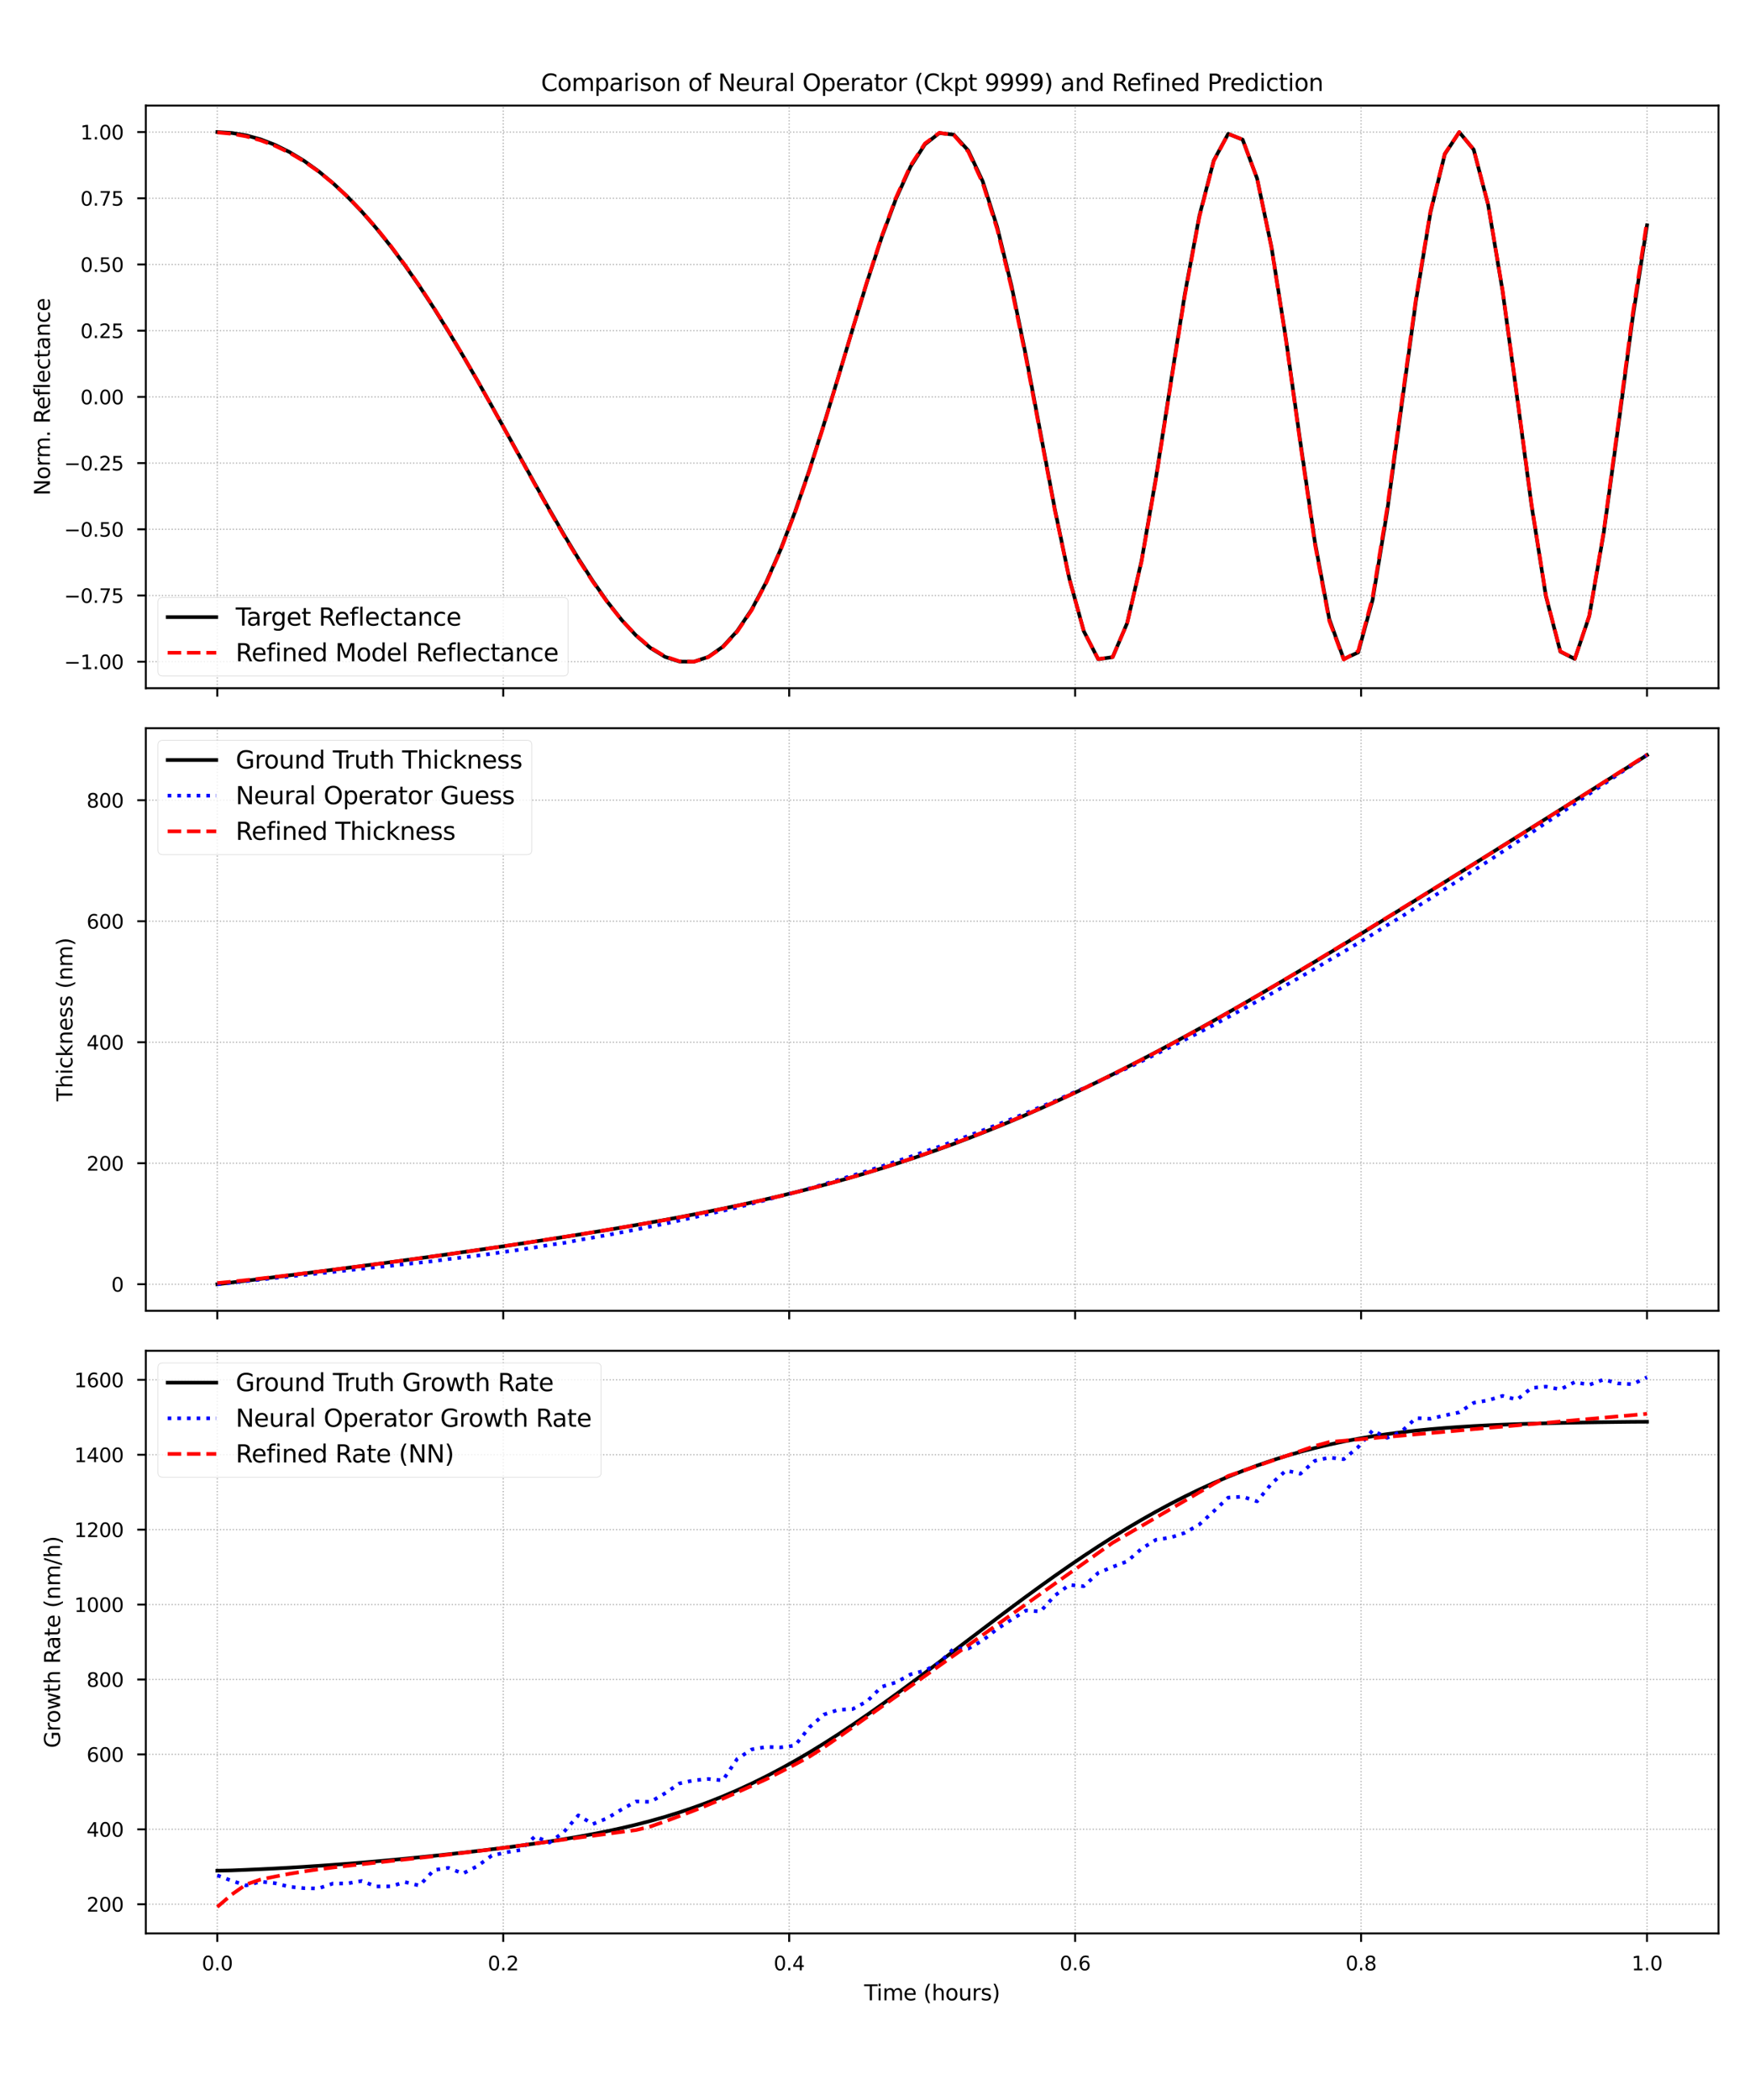 <?xml version="1.0" encoding="utf-8" standalone="no"?>
<!DOCTYPE svg PUBLIC "-//W3C//DTD SVG 1.1//EN"
  "http://www.w3.org/Graphics/SVG/1.1/DTD/svg11.dtd">
<svg xmlns:xlink="http://www.w3.org/1999/xlink" width="720pt" height="864pt" viewBox="0 0 720 864" xmlns="http://www.w3.org/2000/svg" version="1.1">
 <defs>
  <style type="text/css">*{stroke-linejoin: round; stroke-linecap: butt}</style>
 </defs>
 <g id="figure_1">
  <g id="patch_1">
   <path d="M 0 864 
L 720 864 
L 720 0 
L 0 0 
z
" style="fill: #ffffff"/>
  </g>
  <g id="axes_1">
   <g id="patch_2">
    <path d="M 59.99 283.14 
L 707.04 283.14 
L 707.04 43.44 
L 59.99 43.44 
z
" style="fill: #ffffff"/>
   </g>
   <g id="matplotlib.axis_1">
    <g id="xtick_1">
     <g id="line2d_1">
      <path d="M 89.401 283.14 
L 89.401 43.44 
" clip-path="url(#pa2d0716c2c)" style="fill: none; stroke-dasharray: 0.5,0.825; stroke-dashoffset: 0; stroke: #b0b0b0; stroke-width: 0.5"/>
     </g>
     <g id="line2d_2">
      <defs>
       <path id="mf2b6322e7e" d="M 0 0 
L 0 3.5 
" style="stroke: #000000; stroke-width: 0.8"/>
      </defs>
      <g>
       <use xlink:href="#mf2b6322e7e" x="89.401" y="283.14" style="stroke: #000000; stroke-width: 0.8"/>
      </g>
     </g>
    </g>
    <g id="xtick_2">
     <g id="line2d_3">
      <path d="M 207.047 283.14 
L 207.047 43.44 
" clip-path="url(#pa2d0716c2c)" style="fill: none; stroke-dasharray: 0.5,0.825; stroke-dashoffset: 0; stroke: #b0b0b0; stroke-width: 0.5"/>
     </g>
     <g id="line2d_4">
      <g>
       <use xlink:href="#mf2b6322e7e" x="207.047" y="283.14" style="stroke: #000000; stroke-width: 0.8"/>
      </g>
     </g>
    </g>
    <g id="xtick_3">
     <g id="line2d_5">
      <path d="M 324.692 283.14 
L 324.692 43.44 
" clip-path="url(#pa2d0716c2c)" style="fill: none; stroke-dasharray: 0.5,0.825; stroke-dashoffset: 0; stroke: #b0b0b0; stroke-width: 0.5"/>
     </g>
     <g id="line2d_6">
      <g>
       <use xlink:href="#mf2b6322e7e" x="324.692" y="283.14" style="stroke: #000000; stroke-width: 0.8"/>
      </g>
     </g>
    </g>
    <g id="xtick_4">
     <g id="line2d_7">
      <path d="M 442.338 283.14 
L 442.338 43.44 
" clip-path="url(#pa2d0716c2c)" style="fill: none; stroke-dasharray: 0.5,0.825; stroke-dashoffset: 0; stroke: #b0b0b0; stroke-width: 0.5"/>
     </g>
     <g id="line2d_8">
      <g>
       <use xlink:href="#mf2b6322e7e" x="442.338" y="283.14" style="stroke: #000000; stroke-width: 0.8"/>
      </g>
     </g>
    </g>
    <g id="xtick_5">
     <g id="line2d_9">
      <path d="M 559.983 283.14 
L 559.983 43.44 
" clip-path="url(#pa2d0716c2c)" style="fill: none; stroke-dasharray: 0.5,0.825; stroke-dashoffset: 0; stroke: #b0b0b0; stroke-width: 0.5"/>
     </g>
     <g id="line2d_10">
      <g>
       <use xlink:href="#mf2b6322e7e" x="559.983" y="283.14" style="stroke: #000000; stroke-width: 0.8"/>
      </g>
     </g>
    </g>
    <g id="xtick_6">
     <g id="line2d_11">
      <path d="M 677.629 283.14 
L 677.629 43.44 
" clip-path="url(#pa2d0716c2c)" style="fill: none; stroke-dasharray: 0.5,0.825; stroke-dashoffset: 0; stroke: #b0b0b0; stroke-width: 0.5"/>
     </g>
     <g id="line2d_12">
      <g>
       <use xlink:href="#mf2b6322e7e" x="677.629" y="283.14" style="stroke: #000000; stroke-width: 0.8"/>
      </g>
     </g>
    </g>
   </g>
   <g id="matplotlib.axis_2">
    <g id="ytick_1">
     <g id="line2d_13">
      <path d="M 59.99 272.245 
L 707.04 272.245 
" clip-path="url(#pa2d0716c2c)" style="fill: none; stroke-dasharray: 0.5,0.825; stroke-dashoffset: 0; stroke: #b0b0b0; stroke-width: 0.5"/>
     </g>
     <g id="line2d_14">
      <defs>
       <path id="m26c125e991" d="M 0 0 
L -3.5 0 
" style="stroke: #000000; stroke-width: 0.8"/>
      </defs>
      <g>
       <use xlink:href="#m26c125e991" x="59.99" y="272.245" style="stroke: #000000; stroke-width: 0.8"/>
      </g>
     </g>
     <g id="text_1">
      <!-- −1.00 -->
      <g transform="translate(26.374 275.284) scale(0.08 -0.08)">
       <defs>
        <path id="DejaVuSans-2212" d="M 678 2272 
L 4684 2272 
L 4684 1741 
L 678 1741 
L 678 2272 
z
" transform="scale(0.016)"/>
        <path id="DejaVuSans-31" d="M 794 531 
L 1825 531 
L 1825 4091 
L 703 3866 
L 703 4441 
L 1819 4666 
L 2450 4666 
L 2450 531 
L 3481 531 
L 3481 0 
L 794 0 
L 794 531 
z
" transform="scale(0.016)"/>
        <path id="DejaVuSans-2e" d="M 684 794 
L 1344 794 
L 1344 0 
L 684 0 
L 684 794 
z
" transform="scale(0.016)"/>
        <path id="DejaVuSans-30" d="M 2034 4250 
Q 1547 4250 1301 3770 
Q 1056 3291 1056 2328 
Q 1056 1369 1301 889 
Q 1547 409 2034 409 
Q 2525 409 2770 889 
Q 3016 1369 3016 2328 
Q 3016 3291 2770 3770 
Q 2525 4250 2034 4250 
z
M 2034 4750 
Q 2819 4750 3233 4129 
Q 3647 3509 3647 2328 
Q 3647 1150 3233 529 
Q 2819 -91 2034 -91 
Q 1250 -91 836 529 
Q 422 1150 422 2328 
Q 422 3509 836 4129 
Q 1250 4750 2034 4750 
z
" transform="scale(0.016)"/>
       </defs>
       <use xlink:href="#DejaVuSans-2212"/>
       <use xlink:href="#DejaVuSans-31" x="83.789"/>
       <use xlink:href="#DejaVuSans-2e" x="147.412"/>
       <use xlink:href="#DejaVuSans-30" x="179.199"/>
       <use xlink:href="#DejaVuSans-30" x="242.822"/>
      </g>
     </g>
    </g>
    <g id="ytick_2">
     <g id="line2d_15">
      <path d="M 59.99 245.006 
L 707.04 245.006 
" clip-path="url(#pa2d0716c2c)" style="fill: none; stroke-dasharray: 0.5,0.825; stroke-dashoffset: 0; stroke: #b0b0b0; stroke-width: 0.5"/>
     </g>
     <g id="line2d_16">
      <g>
       <use xlink:href="#m26c125e991" x="59.99" y="245.006" style="stroke: #000000; stroke-width: 0.8"/>
      </g>
     </g>
     <g id="text_2">
      <!-- −0.75 -->
      <g transform="translate(26.374 248.045) scale(0.08 -0.08)">
       <defs>
        <path id="DejaVuSans-37" d="M 525 4666 
L 3525 4666 
L 3525 4397 
L 1831 0 
L 1172 0 
L 2766 4134 
L 525 4134 
L 525 4666 
z
" transform="scale(0.016)"/>
        <path id="DejaVuSans-35" d="M 691 4666 
L 3169 4666 
L 3169 4134 
L 1269 4134 
L 1269 2991 
Q 1406 3038 1543 3061 
Q 1681 3084 1819 3084 
Q 2600 3084 3056 2656 
Q 3513 2228 3513 1497 
Q 3513 744 3044 326 
Q 2575 -91 1722 -91 
Q 1428 -91 1123 -41 
Q 819 9 494 109 
L 494 744 
Q 775 591 1075 516 
Q 1375 441 1709 441 
Q 2250 441 2565 725 
Q 2881 1009 2881 1497 
Q 2881 1984 2565 2268 
Q 2250 2553 1709 2553 
Q 1456 2553 1204 2497 
Q 953 2441 691 2322 
L 691 4666 
z
" transform="scale(0.016)"/>
       </defs>
       <use xlink:href="#DejaVuSans-2212"/>
       <use xlink:href="#DejaVuSans-30" x="83.789"/>
       <use xlink:href="#DejaVuSans-2e" x="147.412"/>
       <use xlink:href="#DejaVuSans-37" x="179.199"/>
       <use xlink:href="#DejaVuSans-35" x="242.822"/>
      </g>
     </g>
    </g>
    <g id="ytick_3">
     <g id="line2d_17">
      <path d="M 59.99 217.767 
L 707.04 217.767 
" clip-path="url(#pa2d0716c2c)" style="fill: none; stroke-dasharray: 0.5,0.825; stroke-dashoffset: 0; stroke: #b0b0b0; stroke-width: 0.5"/>
     </g>
     <g id="line2d_18">
      <g>
       <use xlink:href="#m26c125e991" x="59.99" y="217.767" style="stroke: #000000; stroke-width: 0.8"/>
      </g>
     </g>
     <g id="text_3">
      <!-- −0.50 -->
      <g transform="translate(26.374 220.807) scale(0.08 -0.08)">
       <use xlink:href="#DejaVuSans-2212"/>
       <use xlink:href="#DejaVuSans-30" x="83.789"/>
       <use xlink:href="#DejaVuSans-2e" x="147.412"/>
       <use xlink:href="#DejaVuSans-35" x="179.199"/>
       <use xlink:href="#DejaVuSans-30" x="242.822"/>
      </g>
     </g>
    </g>
    <g id="ytick_4">
     <g id="line2d_19">
      <path d="M 59.99 190.529 
L 707.04 190.529 
" clip-path="url(#pa2d0716c2c)" style="fill: none; stroke-dasharray: 0.5,0.825; stroke-dashoffset: 0; stroke: #b0b0b0; stroke-width: 0.5"/>
     </g>
     <g id="line2d_20">
      <g>
       <use xlink:href="#m26c125e991" x="59.99" y="190.529" style="stroke: #000000; stroke-width: 0.8"/>
      </g>
     </g>
     <g id="text_4">
      <!-- −0.25 -->
      <g transform="translate(26.374 193.568) scale(0.08 -0.08)">
       <defs>
        <path id="DejaVuSans-32" d="M 1228 531 
L 3431 531 
L 3431 0 
L 469 0 
L 469 531 
Q 828 903 1448 1529 
Q 2069 2156 2228 2338 
Q 2531 2678 2651 2914 
Q 2772 3150 2772 3378 
Q 2772 3750 2511 3984 
Q 2250 4219 1831 4219 
Q 1534 4219 1204 4116 
Q 875 4013 500 3803 
L 500 4441 
Q 881 4594 1212 4672 
Q 1544 4750 1819 4750 
Q 2544 4750 2975 4387 
Q 3406 4025 3406 3419 
Q 3406 3131 3298 2873 
Q 3191 2616 2906 2266 
Q 2828 2175 2409 1742 
Q 1991 1309 1228 531 
z
" transform="scale(0.016)"/>
       </defs>
       <use xlink:href="#DejaVuSans-2212"/>
       <use xlink:href="#DejaVuSans-30" x="83.789"/>
       <use xlink:href="#DejaVuSans-2e" x="147.412"/>
       <use xlink:href="#DejaVuSans-32" x="179.199"/>
       <use xlink:href="#DejaVuSans-35" x="242.822"/>
      </g>
     </g>
    </g>
    <g id="ytick_5">
     <g id="line2d_21">
      <path d="M 59.99 163.29 
L 707.04 163.29 
" clip-path="url(#pa2d0716c2c)" style="fill: none; stroke-dasharray: 0.5,0.825; stroke-dashoffset: 0; stroke: #b0b0b0; stroke-width: 0.5"/>
     </g>
     <g id="line2d_22">
      <g>
       <use xlink:href="#m26c125e991" x="59.99" y="163.29" style="stroke: #000000; stroke-width: 0.8"/>
      </g>
     </g>
     <g id="text_5">
      <!-- 0.00 -->
      <g transform="translate(33.078 166.329) scale(0.08 -0.08)">
       <use xlink:href="#DejaVuSans-30"/>
       <use xlink:href="#DejaVuSans-2e" x="63.623"/>
       <use xlink:href="#DejaVuSans-30" x="95.41"/>
       <use xlink:href="#DejaVuSans-30" x="159.033"/>
      </g>
     </g>
    </g>
    <g id="ytick_6">
     <g id="line2d_23">
      <path d="M 59.99 136.051 
L 707.04 136.051 
" clip-path="url(#pa2d0716c2c)" style="fill: none; stroke-dasharray: 0.5,0.825; stroke-dashoffset: 0; stroke: #b0b0b0; stroke-width: 0.5"/>
     </g>
     <g id="line2d_24">
      <g>
       <use xlink:href="#m26c125e991" x="59.99" y="136.051" style="stroke: #000000; stroke-width: 0.8"/>
      </g>
     </g>
     <g id="text_6">
      <!-- 0.25 -->
      <g transform="translate(33.078 139.091) scale(0.08 -0.08)">
       <use xlink:href="#DejaVuSans-30"/>
       <use xlink:href="#DejaVuSans-2e" x="63.623"/>
       <use xlink:href="#DejaVuSans-32" x="95.41"/>
       <use xlink:href="#DejaVuSans-35" x="159.033"/>
      </g>
     </g>
    </g>
    <g id="ytick_7">
     <g id="line2d_25">
      <path d="M 59.99 108.813 
L 707.04 108.813 
" clip-path="url(#pa2d0716c2c)" style="fill: none; stroke-dasharray: 0.5,0.825; stroke-dashoffset: 0; stroke: #b0b0b0; stroke-width: 0.5"/>
     </g>
     <g id="line2d_26">
      <g>
       <use xlink:href="#m26c125e991" x="59.99" y="108.813" style="stroke: #000000; stroke-width: 0.8"/>
      </g>
     </g>
     <g id="text_7">
      <!-- 0.50 -->
      <g transform="translate(33.078 111.852) scale(0.08 -0.08)">
       <use xlink:href="#DejaVuSans-30"/>
       <use xlink:href="#DejaVuSans-2e" x="63.623"/>
       <use xlink:href="#DejaVuSans-35" x="95.41"/>
       <use xlink:href="#DejaVuSans-30" x="159.033"/>
      </g>
     </g>
    </g>
    <g id="ytick_8">
     <g id="line2d_27">
      <path d="M 59.99 81.574 
L 707.04 81.574 
" clip-path="url(#pa2d0716c2c)" style="fill: none; stroke-dasharray: 0.5,0.825; stroke-dashoffset: 0; stroke: #b0b0b0; stroke-width: 0.5"/>
     </g>
     <g id="line2d_28">
      <g>
       <use xlink:href="#m26c125e991" x="59.99" y="81.574" style="stroke: #000000; stroke-width: 0.8"/>
      </g>
     </g>
     <g id="text_8">
      <!-- 0.75 -->
      <g transform="translate(33.078 84.613) scale(0.08 -0.08)">
       <use xlink:href="#DejaVuSans-30"/>
       <use xlink:href="#DejaVuSans-2e" x="63.623"/>
       <use xlink:href="#DejaVuSans-37" x="95.41"/>
       <use xlink:href="#DejaVuSans-35" x="159.033"/>
      </g>
     </g>
    </g>
    <g id="ytick_9">
     <g id="line2d_29">
      <path d="M 59.99 54.335 
L 707.04 54.335 
" clip-path="url(#pa2d0716c2c)" style="fill: none; stroke-dasharray: 0.5,0.825; stroke-dashoffset: 0; stroke: #b0b0b0; stroke-width: 0.5"/>
     </g>
     <g id="line2d_30">
      <g>
       <use xlink:href="#m26c125e991" x="59.99" y="54.335" style="stroke: #000000; stroke-width: 0.8"/>
      </g>
     </g>
     <g id="text_9">
      <!-- 1.00 -->
      <g transform="translate(33.078 57.375) scale(0.08 -0.08)">
       <use xlink:href="#DejaVuSans-31"/>
       <use xlink:href="#DejaVuSans-2e" x="63.623"/>
       <use xlink:href="#DejaVuSans-30" x="95.41"/>
       <use xlink:href="#DejaVuSans-30" x="159.033"/>
      </g>
     </g>
    </g>
    <g id="text_10">
     <!-- Norm. Reflectance -->
     <g transform="translate(20.544 203.89) rotate(-90) scale(0.088 -0.088)">
      <defs>
       <path id="DejaVuSans-4e" d="M 628 4666 
L 1478 4666 
L 3547 763 
L 3547 4666 
L 4159 4666 
L 4159 0 
L 3309 0 
L 1241 3903 
L 1241 0 
L 628 0 
L 628 4666 
z
" transform="scale(0.016)"/>
       <path id="DejaVuSans-6f" d="M 1959 3097 
Q 1497 3097 1228 2736 
Q 959 2375 959 1747 
Q 959 1119 1226 758 
Q 1494 397 1959 397 
Q 2419 397 2687 759 
Q 2956 1122 2956 1747 
Q 2956 2369 2687 2733 
Q 2419 3097 1959 3097 
z
M 1959 3584 
Q 2709 3584 3137 3096 
Q 3566 2609 3566 1747 
Q 3566 888 3137 398 
Q 2709 -91 1959 -91 
Q 1206 -91 779 398 
Q 353 888 353 1747 
Q 353 2609 779 3096 
Q 1206 3584 1959 3584 
z
" transform="scale(0.016)"/>
       <path id="DejaVuSans-72" d="M 2631 2963 
Q 2534 3019 2420 3045 
Q 2306 3072 2169 3072 
Q 1681 3072 1420 2755 
Q 1159 2438 1159 1844 
L 1159 0 
L 581 0 
L 581 3500 
L 1159 3500 
L 1159 2956 
Q 1341 3275 1631 3429 
Q 1922 3584 2338 3584 
Q 2397 3584 2469 3576 
Q 2541 3569 2628 3553 
L 2631 2963 
z
" transform="scale(0.016)"/>
       <path id="DejaVuSans-6d" d="M 3328 2828 
Q 3544 3216 3844 3400 
Q 4144 3584 4550 3584 
Q 5097 3584 5394 3201 
Q 5691 2819 5691 2113 
L 5691 0 
L 5113 0 
L 5113 2094 
Q 5113 2597 4934 2840 
Q 4756 3084 4391 3084 
Q 3944 3084 3684 2787 
Q 3425 2491 3425 1978 
L 3425 0 
L 2847 0 
L 2847 2094 
Q 2847 2600 2669 2842 
Q 2491 3084 2119 3084 
Q 1678 3084 1418 2786 
Q 1159 2488 1159 1978 
L 1159 0 
L 581 0 
L 581 3500 
L 1159 3500 
L 1159 2956 
Q 1356 3278 1631 3431 
Q 1906 3584 2284 3584 
Q 2666 3584 2933 3390 
Q 3200 3197 3328 2828 
z
" transform="scale(0.016)"/>
       <path id="DejaVuSans-20" transform="scale(0.016)"/>
       <path id="DejaVuSans-52" d="M 2841 2188 
Q 3044 2119 3236 1894 
Q 3428 1669 3622 1275 
L 4263 0 
L 3584 0 
L 2988 1197 
Q 2756 1666 2539 1819 
Q 2322 1972 1947 1972 
L 1259 1972 
L 1259 0 
L 628 0 
L 628 4666 
L 2053 4666 
Q 2853 4666 3247 4331 
Q 3641 3997 3641 3322 
Q 3641 2881 3436 2590 
Q 3231 2300 2841 2188 
z
M 1259 4147 
L 1259 2491 
L 2053 2491 
Q 2509 2491 2742 2702 
Q 2975 2913 2975 3322 
Q 2975 3731 2742 3939 
Q 2509 4147 2053 4147 
L 1259 4147 
z
" transform="scale(0.016)"/>
       <path id="DejaVuSans-65" d="M 3597 1894 
L 3597 1613 
L 953 1613 
Q 991 1019 1311 708 
Q 1631 397 2203 397 
Q 2534 397 2845 478 
Q 3156 559 3463 722 
L 3463 178 
Q 3153 47 2828 -22 
Q 2503 -91 2169 -91 
Q 1331 -91 842 396 
Q 353 884 353 1716 
Q 353 2575 817 3079 
Q 1281 3584 2069 3584 
Q 2775 3584 3186 3129 
Q 3597 2675 3597 1894 
z
M 3022 2063 
Q 3016 2534 2758 2815 
Q 2500 3097 2075 3097 
Q 1594 3097 1305 2825 
Q 1016 2553 972 2059 
L 3022 2063 
z
" transform="scale(0.016)"/>
       <path id="DejaVuSans-66" d="M 2375 4863 
L 2375 4384 
L 1825 4384 
Q 1516 4384 1395 4259 
Q 1275 4134 1275 3809 
L 1275 3500 
L 2222 3500 
L 2222 3053 
L 1275 3053 
L 1275 0 
L 697 0 
L 697 3053 
L 147 3053 
L 147 3500 
L 697 3500 
L 697 3744 
Q 697 4328 969 4595 
Q 1241 4863 1831 4863 
L 2375 4863 
z
" transform="scale(0.016)"/>
       <path id="DejaVuSans-6c" d="M 603 4863 
L 1178 4863 
L 1178 0 
L 603 0 
L 603 4863 
z
" transform="scale(0.016)"/>
       <path id="DejaVuSans-63" d="M 3122 3366 
L 3122 2828 
Q 2878 2963 2633 3030 
Q 2388 3097 2138 3097 
Q 1578 3097 1268 2742 
Q 959 2388 959 1747 
Q 959 1106 1268 751 
Q 1578 397 2138 397 
Q 2388 397 2633 464 
Q 2878 531 3122 666 
L 3122 134 
Q 2881 22 2623 -34 
Q 2366 -91 2075 -91 
Q 1284 -91 818 406 
Q 353 903 353 1747 
Q 353 2603 823 3093 
Q 1294 3584 2113 3584 
Q 2378 3584 2631 3529 
Q 2884 3475 3122 3366 
z
" transform="scale(0.016)"/>
       <path id="DejaVuSans-74" d="M 1172 4494 
L 1172 3500 
L 2356 3500 
L 2356 3053 
L 1172 3053 
L 1172 1153 
Q 1172 725 1289 603 
Q 1406 481 1766 481 
L 2356 481 
L 2356 0 
L 1766 0 
Q 1100 0 847 248 
Q 594 497 594 1153 
L 594 3053 
L 172 3053 
L 172 3500 
L 594 3500 
L 594 4494 
L 1172 4494 
z
" transform="scale(0.016)"/>
       <path id="DejaVuSans-61" d="M 2194 1759 
Q 1497 1759 1228 1600 
Q 959 1441 959 1056 
Q 959 750 1161 570 
Q 1363 391 1709 391 
Q 2188 391 2477 730 
Q 2766 1069 2766 1631 
L 2766 1759 
L 2194 1759 
z
M 3341 1997 
L 3341 0 
L 2766 0 
L 2766 531 
Q 2569 213 2275 61 
Q 1981 -91 1556 -91 
Q 1019 -91 701 211 
Q 384 513 384 1019 
Q 384 1609 779 1909 
Q 1175 2209 1959 2209 
L 2766 2209 
L 2766 2266 
Q 2766 2663 2505 2880 
Q 2244 3097 1772 3097 
Q 1472 3097 1187 3025 
Q 903 2953 641 2809 
L 641 3341 
Q 956 3463 1253 3523 
Q 1550 3584 1831 3584 
Q 2591 3584 2966 3190 
Q 3341 2797 3341 1997 
z
" transform="scale(0.016)"/>
       <path id="DejaVuSans-6e" d="M 3513 2113 
L 3513 0 
L 2938 0 
L 2938 2094 
Q 2938 2591 2744 2837 
Q 2550 3084 2163 3084 
Q 1697 3084 1428 2787 
Q 1159 2491 1159 1978 
L 1159 0 
L 581 0 
L 581 3500 
L 1159 3500 
L 1159 2956 
Q 1366 3272 1645 3428 
Q 1925 3584 2291 3584 
Q 2894 3584 3203 3211 
Q 3513 2838 3513 2113 
z
" transform="scale(0.016)"/>
      </defs>
      <use xlink:href="#DejaVuSans-4e"/>
      <use xlink:href="#DejaVuSans-6f" x="74.805"/>
      <use xlink:href="#DejaVuSans-72" x="135.986"/>
      <use xlink:href="#DejaVuSans-6d" x="175.35"/>
      <use xlink:href="#DejaVuSans-2e" x="272.762"/>
      <use xlink:href="#DejaVuSans-20" x="304.549"/>
      <use xlink:href="#DejaVuSans-52" x="336.336"/>
      <use xlink:href="#DejaVuSans-65" x="401.318"/>
      <use xlink:href="#DejaVuSans-66" x="462.842"/>
      <use xlink:href="#DejaVuSans-6c" x="498.047"/>
      <use xlink:href="#DejaVuSans-65" x="525.83"/>
      <use xlink:href="#DejaVuSans-63" x="587.354"/>
      <use xlink:href="#DejaVuSans-74" x="642.334"/>
      <use xlink:href="#DejaVuSans-61" x="681.543"/>
      <use xlink:href="#DejaVuSans-6e" x="742.822"/>
      <use xlink:href="#DejaVuSans-63" x="806.201"/>
      <use xlink:href="#DejaVuSans-65" x="861.182"/>
     </g>
    </g>
   </g>
   <g id="line2d_31">
    <path d="M 89.401 54.335 
L 95.343 54.693 
L 101.285 55.687 
L 107.226 57.326 
L 113.168 59.614 
L 119.11 62.555 
L 125.052 66.15 
L 130.993 70.399 
L 136.935 75.3 
L 142.877 80.846 
L 148.818 87.029 
L 154.76 93.836 
L 160.702 101.246 
L 166.643 109.236 
L 172.585 117.774 
L 178.527 126.82 
L 184.468 136.327 
L 190.41 146.238 
L 196.352 156.486 
L 202.293 166.993 
L 208.235 177.673 
L 214.177 188.426 
L 220.119 199.143 
L 226.06 209.7 
L 232.002 219.965 
L 237.944 229.794 
L 243.885 239.03 
L 249.827 247.51 
L 255.769 255.057 
L 261.71 261.488 
L 267.652 266.613 
L 273.594 270.241 
L 279.535 272.18 
L 285.477 272.245 
L 291.419 270.265 
L 297.361 266.095 
L 303.302 259.627 
L 309.244 250.802 
L 315.186 239.626 
L 321.127 226.189 
L 327.069 210.671 
L 333.011 193.361 
L 338.952 174.66 
L 344.894 155.08 
L 350.836 135.243 
L 356.777 115.865 
L 362.719 97.739 
L 368.661 81.709 
L 374.602 68.639 
L 380.544 59.382 
L 386.486 54.739 
L 392.428 55.408 
L 398.369 61.924 
L 404.311 74.586 
L 410.253 93.348 
L 416.194 117.704 
L 422.136 146.547 
L 428.078 178.054 
L 434.019 209.636 
L 439.961 238.04 
L 445.903 259.683 
L 451.844 271.231 
L 457.786 270.35 
L 463.728 256.382 
L 469.669 230.691 
L 475.611 196.496 
L 481.553 158.257 
L 487.495 120.857 
L 493.436 88.865 
L 499.378 66.038 
L 505.32 55.063 
L 511.261 57.447 
L 517.203 73.417 
L 523.145 101.751 
L 529.086 139.547 
L 535.028 182.056 
L 540.97 222.864 
L 546.911 254.724 
L 552.853 271.161 
L 558.795 268.411 
L 564.737 246.79 
L 570.678 210.675 
L 576.62 167.102 
L 582.562 123.794 
L 588.503 87.549 
L 594.445 63.391 
L 600.387 54.361 
L 606.328 61.578 
L 612.27 84.292 
L 618.212 119.785 
L 624.153 163.228 
L 630.095 207.774 
L 636.037 245.313 
L 641.978 268.121 
L 647.92 271.093 
L 653.862 253.512 
L 659.804 219.334 
L 665.745 175.774 
L 671.687 131.088 
L 677.629 92.679 
" clip-path="url(#pa2d0716c2c)" style="fill: none; stroke: #000000; stroke-width: 1.5; stroke-linecap: square"/>
   </g>
   <g id="line2d_32">
    <path d="M 89.401 54.481 
L 95.343 55.034 
L 101.285 56.108 
L 107.226 57.751 
L 113.168 59.987 
L 119.11 62.85 
L 125.052 66.357 
L 130.993 70.52 
L 136.935 75.341 
L 142.877 80.818 
L 148.818 86.942 
L 154.76 93.702 
L 160.702 101.084 
L 166.643 109.06 
L 172.585 117.595 
L 178.527 126.655 
L 184.468 136.191 
L 190.41 146.145 
L 196.352 156.448 
L 202.293 167.02 
L 208.235 177.772 
L 214.177 188.604 
L 220.119 199.394 
L 226.06 210.012 
L 232.002 220.311 
L 237.944 230.132 
L 243.885 239.314 
L 249.827 247.694 
L 255.769 255.105 
L 261.71 261.381 
L 267.652 266.42 
L 273.594 270.058 
L 279.535 272.073 
L 285.477 272.245 
L 291.419 270.377 
L 297.361 266.3 
L 303.302 259.889 
L 309.244 251.089 
L 315.186 239.927 
L 321.127 226.484 
L 327.069 210.964 
L 333.011 193.673 
L 338.952 174.929 
L 344.894 155.223 
L 350.836 135.198 
L 356.777 115.62 
L 362.719 97.331 
L 368.661 81.217 
L 374.602 68.167 
L 380.544 59.04 
L 386.486 54.62 
L 392.428 55.574 
L 398.369 62.392 
L 404.311 75.32 
L 410.253 94.263 
L 416.194 118.677 
L 422.136 147.443 
L 428.078 178.755 
L 434.019 210.073 
L 439.961 238.222 
L 445.903 259.685 
L 451.844 271.175 
L 457.786 270.329 
L 463.728 256.483 
L 469.669 230.997 
L 475.611 197.023 
L 481.553 158.922 
L 487.495 121.507 
L 493.436 89.337 
L 499.378 66.242 
L 505.32 55.066 
L 511.261 57.425 
L 517.203 73.49 
L 523.145 101.997 
L 529.086 140.02 
L 535.028 182.768 
L 540.97 223.741 
L 546.911 255.476 
L 552.853 271.357 
L 558.795 267.884 
L 564.737 245.68 
L 570.678 209.315 
L 576.62 165.85 
L 582.562 122.879 
L 588.503 87.035 
L 594.445 63.202 
L 600.387 54.335 
L 606.328 61.548 
L 612.27 84.135 
L 618.212 119.458 
L 624.153 162.777 
L 630.095 207.331 
L 636.037 245.005 
L 641.978 267.999 
L 647.92 271.051 
L 653.862 253.319 
L 659.804 218.74 
L 665.745 174.648 
L 671.687 129.522 
L 677.629 90.993 
" clip-path="url(#pa2d0716c2c)" style="fill: none; stroke-dasharray: 5.55,2.4; stroke-dashoffset: 0; stroke: #ff0000; stroke-width: 1.5"/>
   </g>
   <g id="patch_3">
    <path d="M 59.99 283.14 
L 59.99 43.44 
" style="fill: none; stroke: #000000; stroke-width: 0.8; stroke-linejoin: miter; stroke-linecap: square"/>
   </g>
   <g id="patch_4">
    <path d="M 707.04 283.14 
L 707.04 43.44 
" style="fill: none; stroke: #000000; stroke-width: 0.8; stroke-linejoin: miter; stroke-linecap: square"/>
   </g>
   <g id="patch_5">
    <path d="M 59.99 283.14 
L 707.04 283.14 
" style="fill: none; stroke: #000000; stroke-width: 0.8; stroke-linejoin: miter; stroke-linecap: square"/>
   </g>
   <g id="patch_6">
    <path d="M 59.99 43.44 
L 707.04 43.44 
" style="fill: none; stroke: #000000; stroke-width: 0.8; stroke-linejoin: miter; stroke-linecap: square"/>
   </g>
   <g id="text_11">
    <!-- Comparison of Neural Operator (Ckpt 9999) and Refined Prediction -->
    <g transform="translate(222.59 37.44) scale(0.096 -0.096)">
     <defs>
      <path id="DejaVuSans-43" d="M 4122 4306 
L 4122 3641 
Q 3803 3938 3442 4084 
Q 3081 4231 2675 4231 
Q 1875 4231 1450 3742 
Q 1025 3253 1025 2328 
Q 1025 1406 1450 917 
Q 1875 428 2675 428 
Q 3081 428 3442 575 
Q 3803 722 4122 1019 
L 4122 359 
Q 3791 134 3420 21 
Q 3050 -91 2638 -91 
Q 1578 -91 968 557 
Q 359 1206 359 2328 
Q 359 3453 968 4101 
Q 1578 4750 2638 4750 
Q 3056 4750 3426 4639 
Q 3797 4528 4122 4306 
z
" transform="scale(0.016)"/>
      <path id="DejaVuSans-70" d="M 1159 525 
L 1159 -1331 
L 581 -1331 
L 581 3500 
L 1159 3500 
L 1159 2969 
Q 1341 3281 1617 3432 
Q 1894 3584 2278 3584 
Q 2916 3584 3314 3078 
Q 3713 2572 3713 1747 
Q 3713 922 3314 415 
Q 2916 -91 2278 -91 
Q 1894 -91 1617 61 
Q 1341 213 1159 525 
z
M 3116 1747 
Q 3116 2381 2855 2742 
Q 2594 3103 2138 3103 
Q 1681 3103 1420 2742 
Q 1159 2381 1159 1747 
Q 1159 1113 1420 752 
Q 1681 391 2138 391 
Q 2594 391 2855 752 
Q 3116 1113 3116 1747 
z
" transform="scale(0.016)"/>
      <path id="DejaVuSans-69" d="M 603 3500 
L 1178 3500 
L 1178 0 
L 603 0 
L 603 3500 
z
M 603 4863 
L 1178 4863 
L 1178 4134 
L 603 4134 
L 603 4863 
z
" transform="scale(0.016)"/>
      <path id="DejaVuSans-73" d="M 2834 3397 
L 2834 2853 
Q 2591 2978 2328 3040 
Q 2066 3103 1784 3103 
Q 1356 3103 1142 2972 
Q 928 2841 928 2578 
Q 928 2378 1081 2264 
Q 1234 2150 1697 2047 
L 1894 2003 
Q 2506 1872 2764 1633 
Q 3022 1394 3022 966 
Q 3022 478 2636 193 
Q 2250 -91 1575 -91 
Q 1294 -91 989 -36 
Q 684 19 347 128 
L 347 722 
Q 666 556 975 473 
Q 1284 391 1588 391 
Q 1994 391 2212 530 
Q 2431 669 2431 922 
Q 2431 1156 2273 1281 
Q 2116 1406 1581 1522 
L 1381 1569 
Q 847 1681 609 1914 
Q 372 2147 372 2553 
Q 372 3047 722 3315 
Q 1072 3584 1716 3584 
Q 2034 3584 2315 3537 
Q 2597 3491 2834 3397 
z
" transform="scale(0.016)"/>
      <path id="DejaVuSans-75" d="M 544 1381 
L 544 3500 
L 1119 3500 
L 1119 1403 
Q 1119 906 1312 657 
Q 1506 409 1894 409 
Q 2359 409 2629 706 
Q 2900 1003 2900 1516 
L 2900 3500 
L 3475 3500 
L 3475 0 
L 2900 0 
L 2900 538 
Q 2691 219 2414 64 
Q 2138 -91 1772 -91 
Q 1169 -91 856 284 
Q 544 659 544 1381 
z
M 1991 3584 
L 1991 3584 
z
" transform="scale(0.016)"/>
      <path id="DejaVuSans-4f" d="M 2522 4238 
Q 1834 4238 1429 3725 
Q 1025 3213 1025 2328 
Q 1025 1447 1429 934 
Q 1834 422 2522 422 
Q 3209 422 3611 934 
Q 4013 1447 4013 2328 
Q 4013 3213 3611 3725 
Q 3209 4238 2522 4238 
z
M 2522 4750 
Q 3503 4750 4090 4092 
Q 4678 3434 4678 2328 
Q 4678 1225 4090 567 
Q 3503 -91 2522 -91 
Q 1538 -91 948 565 
Q 359 1222 359 2328 
Q 359 3434 948 4092 
Q 1538 4750 2522 4750 
z
" transform="scale(0.016)"/>
      <path id="DejaVuSans-28" d="M 1984 4856 
Q 1566 4138 1362 3434 
Q 1159 2731 1159 2009 
Q 1159 1288 1364 580 
Q 1569 -128 1984 -844 
L 1484 -844 
Q 1016 -109 783 600 
Q 550 1309 550 2009 
Q 550 2706 781 3412 
Q 1013 4119 1484 4856 
L 1984 4856 
z
" transform="scale(0.016)"/>
      <path id="DejaVuSans-6b" d="M 581 4863 
L 1159 4863 
L 1159 1991 
L 2875 3500 
L 3609 3500 
L 1753 1863 
L 3688 0 
L 2938 0 
L 1159 1709 
L 1159 0 
L 581 0 
L 581 4863 
z
" transform="scale(0.016)"/>
      <path id="DejaVuSans-39" d="M 703 97 
L 703 672 
Q 941 559 1184 500 
Q 1428 441 1663 441 
Q 2288 441 2617 861 
Q 2947 1281 2994 2138 
Q 2813 1869 2534 1725 
Q 2256 1581 1919 1581 
Q 1219 1581 811 2004 
Q 403 2428 403 3163 
Q 403 3881 828 4315 
Q 1253 4750 1959 4750 
Q 2769 4750 3195 4129 
Q 3622 3509 3622 2328 
Q 3622 1225 3098 567 
Q 2575 -91 1691 -91 
Q 1453 -91 1209 -44 
Q 966 3 703 97 
z
M 1959 2075 
Q 2384 2075 2632 2365 
Q 2881 2656 2881 3163 
Q 2881 3666 2632 3958 
Q 2384 4250 1959 4250 
Q 1534 4250 1286 3958 
Q 1038 3666 1038 3163 
Q 1038 2656 1286 2365 
Q 1534 2075 1959 2075 
z
" transform="scale(0.016)"/>
      <path id="DejaVuSans-29" d="M 513 4856 
L 1013 4856 
Q 1481 4119 1714 3412 
Q 1947 2706 1947 2009 
Q 1947 1309 1714 600 
Q 1481 -109 1013 -844 
L 513 -844 
Q 928 -128 1133 580 
Q 1338 1288 1338 2009 
Q 1338 2731 1133 3434 
Q 928 4138 513 4856 
z
" transform="scale(0.016)"/>
      <path id="DejaVuSans-64" d="M 2906 2969 
L 2906 4863 
L 3481 4863 
L 3481 0 
L 2906 0 
L 2906 525 
Q 2725 213 2448 61 
Q 2172 -91 1784 -91 
Q 1150 -91 751 415 
Q 353 922 353 1747 
Q 353 2572 751 3078 
Q 1150 3584 1784 3584 
Q 2172 3584 2448 3432 
Q 2725 3281 2906 2969 
z
M 947 1747 
Q 947 1113 1208 752 
Q 1469 391 1925 391 
Q 2381 391 2643 752 
Q 2906 1113 2906 1747 
Q 2906 2381 2643 2742 
Q 2381 3103 1925 3103 
Q 1469 3103 1208 2742 
Q 947 2381 947 1747 
z
" transform="scale(0.016)"/>
      <path id="DejaVuSans-50" d="M 1259 4147 
L 1259 2394 
L 2053 2394 
Q 2494 2394 2734 2622 
Q 2975 2850 2975 3272 
Q 2975 3691 2734 3919 
Q 2494 4147 2053 4147 
L 1259 4147 
z
M 628 4666 
L 2053 4666 
Q 2838 4666 3239 4311 
Q 3641 3956 3641 3272 
Q 3641 2581 3239 2228 
Q 2838 1875 2053 1875 
L 1259 1875 
L 1259 0 
L 628 0 
L 628 4666 
z
" transform="scale(0.016)"/>
     </defs>
     <use xlink:href="#DejaVuSans-43"/>
     <use xlink:href="#DejaVuSans-6f" x="69.824"/>
     <use xlink:href="#DejaVuSans-6d" x="131.006"/>
     <use xlink:href="#DejaVuSans-70" x="228.418"/>
     <use xlink:href="#DejaVuSans-61" x="291.895"/>
     <use xlink:href="#DejaVuSans-72" x="353.174"/>
     <use xlink:href="#DejaVuSans-69" x="394.287"/>
     <use xlink:href="#DejaVuSans-73" x="422.07"/>
     <use xlink:href="#DejaVuSans-6f" x="474.17"/>
     <use xlink:href="#DejaVuSans-6e" x="535.352"/>
     <use xlink:href="#DejaVuSans-20" x="598.73"/>
     <use xlink:href="#DejaVuSans-6f" x="630.518"/>
     <use xlink:href="#DejaVuSans-66" x="691.699"/>
     <use xlink:href="#DejaVuSans-20" x="726.904"/>
     <use xlink:href="#DejaVuSans-4e" x="758.691"/>
     <use xlink:href="#DejaVuSans-65" x="833.496"/>
     <use xlink:href="#DejaVuSans-75" x="895.02"/>
     <use xlink:href="#DejaVuSans-72" x="958.398"/>
     <use xlink:href="#DejaVuSans-61" x="999.512"/>
     <use xlink:href="#DejaVuSans-6c" x="1060.791"/>
     <use xlink:href="#DejaVuSans-20" x="1088.574"/>
     <use xlink:href="#DejaVuSans-4f" x="1120.361"/>
     <use xlink:href="#DejaVuSans-70" x="1199.072"/>
     <use xlink:href="#DejaVuSans-65" x="1262.549"/>
     <use xlink:href="#DejaVuSans-72" x="1324.072"/>
     <use xlink:href="#DejaVuSans-61" x="1365.186"/>
     <use xlink:href="#DejaVuSans-74" x="1426.465"/>
     <use xlink:href="#DejaVuSans-6f" x="1465.674"/>
     <use xlink:href="#DejaVuSans-72" x="1526.855"/>
     <use xlink:href="#DejaVuSans-20" x="1567.969"/>
     <use xlink:href="#DejaVuSans-28" x="1599.756"/>
     <use xlink:href="#DejaVuSans-43" x="1638.77"/>
     <use xlink:href="#DejaVuSans-6b" x="1708.594"/>
     <use xlink:href="#DejaVuSans-70" x="1766.504"/>
     <use xlink:href="#DejaVuSans-74" x="1829.98"/>
     <use xlink:href="#DejaVuSans-20" x="1869.189"/>
     <use xlink:href="#DejaVuSans-39" x="1900.977"/>
     <use xlink:href="#DejaVuSans-39" x="1964.6"/>
     <use xlink:href="#DejaVuSans-39" x="2028.223"/>
     <use xlink:href="#DejaVuSans-39" x="2091.846"/>
     <use xlink:href="#DejaVuSans-29" x="2155.469"/>
     <use xlink:href="#DejaVuSans-20" x="2194.482"/>
     <use xlink:href="#DejaVuSans-61" x="2226.27"/>
     <use xlink:href="#DejaVuSans-6e" x="2287.549"/>
     <use xlink:href="#DejaVuSans-64" x="2350.928"/>
     <use xlink:href="#DejaVuSans-20" x="2414.404"/>
     <use xlink:href="#DejaVuSans-52" x="2446.191"/>
     <use xlink:href="#DejaVuSans-65" x="2511.174"/>
     <use xlink:href="#DejaVuSans-66" x="2572.697"/>
     <use xlink:href="#DejaVuSans-69" x="2607.902"/>
     <use xlink:href="#DejaVuSans-6e" x="2635.686"/>
     <use xlink:href="#DejaVuSans-65" x="2699.064"/>
     <use xlink:href="#DejaVuSans-64" x="2760.588"/>
     <use xlink:href="#DejaVuSans-20" x="2824.064"/>
     <use xlink:href="#DejaVuSans-50" x="2855.852"/>
     <use xlink:href="#DejaVuSans-72" x="2914.404"/>
     <use xlink:href="#DejaVuSans-65" x="2953.268"/>
     <use xlink:href="#DejaVuSans-64" x="3014.791"/>
     <use xlink:href="#DejaVuSans-69" x="3078.268"/>
     <use xlink:href="#DejaVuSans-63" x="3106.051"/>
     <use xlink:href="#DejaVuSans-74" x="3161.031"/>
     <use xlink:href="#DejaVuSans-69" x="3200.24"/>
     <use xlink:href="#DejaVuSans-6f" x="3228.023"/>
     <use xlink:href="#DejaVuSans-6e" x="3289.205"/>
    </g>
   </g>
   <g id="legend_1">
    <g id="patch_7">
     <path d="M 66.987 278.142 
L 231.732 278.142 
Q 233.731 278.142 233.731 276.143 
L 233.731 247.798 
Q 233.731 245.799 231.732 245.799 
L 66.987 245.799 
Q 64.988 245.799 64.988 247.798 
L 64.988 276.143 
Q 64.988 278.142 66.987 278.142 
z
" style="fill: #ffffff; opacity: 0.8; stroke: #cccccc; stroke-width: 0.24; stroke-linejoin: miter"/>
    </g>
    <g id="line2d_33">
     <path d="M 68.986 253.894 
L 78.982 253.894 
L 88.978 253.894 
" style="fill: none; stroke: #000000; stroke-width: 1.5; stroke-linecap: square"/>
    </g>
    <g id="text_12">
     <!-- Target Reflectance -->
     <g transform="translate(96.975 257.392) scale(0.1 -0.1)">
      <defs>
       <path id="DejaVuSans-54" d="M -19 4666 
L 3928 4666 
L 3928 4134 
L 2272 4134 
L 2272 0 
L 1638 0 
L 1638 4134 
L -19 4134 
L -19 4666 
z
" transform="scale(0.016)"/>
       <path id="DejaVuSans-67" d="M 2906 1791 
Q 2906 2416 2648 2759 
Q 2391 3103 1925 3103 
Q 1463 3103 1205 2759 
Q 947 2416 947 1791 
Q 947 1169 1205 825 
Q 1463 481 1925 481 
Q 2391 481 2648 825 
Q 2906 1169 2906 1791 
z
M 3481 434 
Q 3481 -459 3084 -895 
Q 2688 -1331 1869 -1331 
Q 1566 -1331 1297 -1286 
Q 1028 -1241 775 -1147 
L 775 -588 
Q 1028 -725 1275 -790 
Q 1522 -856 1778 -856 
Q 2344 -856 2625 -561 
Q 2906 -266 2906 331 
L 2906 616 
Q 2728 306 2450 153 
Q 2172 0 1784 0 
Q 1141 0 747 490 
Q 353 981 353 1791 
Q 353 2603 747 3093 
Q 1141 3584 1784 3584 
Q 2172 3584 2450 3431 
Q 2728 3278 2906 2969 
L 2906 3500 
L 3481 3500 
L 3481 434 
z
" transform="scale(0.016)"/>
      </defs>
      <use xlink:href="#DejaVuSans-54"/>
      <use xlink:href="#DejaVuSans-61" x="44.584"/>
      <use xlink:href="#DejaVuSans-72" x="105.863"/>
      <use xlink:href="#DejaVuSans-67" x="145.227"/>
      <use xlink:href="#DejaVuSans-65" x="208.703"/>
      <use xlink:href="#DejaVuSans-74" x="270.227"/>
      <use xlink:href="#DejaVuSans-20" x="309.436"/>
      <use xlink:href="#DejaVuSans-52" x="341.223"/>
      <use xlink:href="#DejaVuSans-65" x="406.205"/>
      <use xlink:href="#DejaVuSans-66" x="467.729"/>
      <use xlink:href="#DejaVuSans-6c" x="502.934"/>
      <use xlink:href="#DejaVuSans-65" x="530.717"/>
      <use xlink:href="#DejaVuSans-63" x="592.24"/>
      <use xlink:href="#DejaVuSans-74" x="647.221"/>
      <use xlink:href="#DejaVuSans-61" x="686.43"/>
      <use xlink:href="#DejaVuSans-6e" x="747.709"/>
      <use xlink:href="#DejaVuSans-63" x="811.088"/>
      <use xlink:href="#DejaVuSans-65" x="866.068"/>
     </g>
    </g>
    <g id="line2d_34">
     <path d="M 68.986 268.566 
L 78.982 268.566 
L 88.978 268.566 
" style="fill: none; stroke-dasharray: 5.55,2.4; stroke-dashoffset: 0; stroke: #ff0000; stroke-width: 1.5"/>
    </g>
    <g id="text_13">
     <!-- Refined Model Reflectance -->
     <g transform="translate(96.975 272.065) scale(0.1 -0.1)">
      <defs>
       <path id="DejaVuSans-4d" d="M 628 4666 
L 1569 4666 
L 2759 1491 
L 3956 4666 
L 4897 4666 
L 4897 0 
L 4281 0 
L 4281 4097 
L 3078 897 
L 2444 897 
L 1241 4097 
L 1241 0 
L 628 0 
L 628 4666 
z
" transform="scale(0.016)"/>
      </defs>
      <use xlink:href="#DejaVuSans-52"/>
      <use xlink:href="#DejaVuSans-65" x="64.982"/>
      <use xlink:href="#DejaVuSans-66" x="126.506"/>
      <use xlink:href="#DejaVuSans-69" x="161.711"/>
      <use xlink:href="#DejaVuSans-6e" x="189.494"/>
      <use xlink:href="#DejaVuSans-65" x="252.873"/>
      <use xlink:href="#DejaVuSans-64" x="314.396"/>
      <use xlink:href="#DejaVuSans-20" x="377.873"/>
      <use xlink:href="#DejaVuSans-4d" x="409.66"/>
      <use xlink:href="#DejaVuSans-6f" x="495.939"/>
      <use xlink:href="#DejaVuSans-64" x="557.121"/>
      <use xlink:href="#DejaVuSans-65" x="620.598"/>
      <use xlink:href="#DejaVuSans-6c" x="682.121"/>
      <use xlink:href="#DejaVuSans-20" x="709.904"/>
      <use xlink:href="#DejaVuSans-52" x="741.691"/>
      <use xlink:href="#DejaVuSans-65" x="806.674"/>
      <use xlink:href="#DejaVuSans-66" x="868.197"/>
      <use xlink:href="#DejaVuSans-6c" x="903.402"/>
      <use xlink:href="#DejaVuSans-65" x="931.186"/>
      <use xlink:href="#DejaVuSans-63" x="992.709"/>
      <use xlink:href="#DejaVuSans-74" x="1047.689"/>
      <use xlink:href="#DejaVuSans-61" x="1086.898"/>
      <use xlink:href="#DejaVuSans-6e" x="1148.178"/>
      <use xlink:href="#DejaVuSans-63" x="1211.557"/>
      <use xlink:href="#DejaVuSans-65" x="1266.537"/>
     </g>
    </g>
   </g>
  </g>
  <g id="axes_2">
   <g id="patch_8">
    <path d="M 59.99 539.3 
L 707.04 539.3 
L 707.04 299.6 
L 59.99 299.6 
z
" style="fill: #ffffff"/>
   </g>
   <g id="matplotlib.axis_3">
    <g id="xtick_7">
     <g id="line2d_35">
      <path d="M 89.401 539.3 
L 89.401 299.6 
" clip-path="url(#p8e0a149f4a)" style="fill: none; stroke-dasharray: 0.5,0.825; stroke-dashoffset: 0; stroke: #b0b0b0; stroke-width: 0.5"/>
     </g>
     <g id="line2d_36">
      <g>
       <use xlink:href="#mf2b6322e7e" x="89.401" y="539.3" style="stroke: #000000; stroke-width: 0.8"/>
      </g>
     </g>
    </g>
    <g id="xtick_8">
     <g id="line2d_37">
      <path d="M 207.047 539.3 
L 207.047 299.6 
" clip-path="url(#p8e0a149f4a)" style="fill: none; stroke-dasharray: 0.5,0.825; stroke-dashoffset: 0; stroke: #b0b0b0; stroke-width: 0.5"/>
     </g>
     <g id="line2d_38">
      <g>
       <use xlink:href="#mf2b6322e7e" x="207.047" y="539.3" style="stroke: #000000; stroke-width: 0.8"/>
      </g>
     </g>
    </g>
    <g id="xtick_9">
     <g id="line2d_39">
      <path d="M 324.692 539.3 
L 324.692 299.6 
" clip-path="url(#p8e0a149f4a)" style="fill: none; stroke-dasharray: 0.5,0.825; stroke-dashoffset: 0; stroke: #b0b0b0; stroke-width: 0.5"/>
     </g>
     <g id="line2d_40">
      <g>
       <use xlink:href="#mf2b6322e7e" x="324.692" y="539.3" style="stroke: #000000; stroke-width: 0.8"/>
      </g>
     </g>
    </g>
    <g id="xtick_10">
     <g id="line2d_41">
      <path d="M 442.338 539.3 
L 442.338 299.6 
" clip-path="url(#p8e0a149f4a)" style="fill: none; stroke-dasharray: 0.5,0.825; stroke-dashoffset: 0; stroke: #b0b0b0; stroke-width: 0.5"/>
     </g>
     <g id="line2d_42">
      <g>
       <use xlink:href="#mf2b6322e7e" x="442.338" y="539.3" style="stroke: #000000; stroke-width: 0.8"/>
      </g>
     </g>
    </g>
    <g id="xtick_11">
     <g id="line2d_43">
      <path d="M 559.983 539.3 
L 559.983 299.6 
" clip-path="url(#p8e0a149f4a)" style="fill: none; stroke-dasharray: 0.5,0.825; stroke-dashoffset: 0; stroke: #b0b0b0; stroke-width: 0.5"/>
     </g>
     <g id="line2d_44">
      <g>
       <use xlink:href="#mf2b6322e7e" x="559.983" y="539.3" style="stroke: #000000; stroke-width: 0.8"/>
      </g>
     </g>
    </g>
    <g id="xtick_12">
     <g id="line2d_45">
      <path d="M 677.629 539.3 
L 677.629 299.6 
" clip-path="url(#p8e0a149f4a)" style="fill: none; stroke-dasharray: 0.5,0.825; stroke-dashoffset: 0; stroke: #b0b0b0; stroke-width: 0.5"/>
     </g>
     <g id="line2d_46">
      <g>
       <use xlink:href="#mf2b6322e7e" x="677.629" y="539.3" style="stroke: #000000; stroke-width: 0.8"/>
      </g>
     </g>
    </g>
   </g>
   <g id="matplotlib.axis_4">
    <g id="ytick_10">
     <g id="line2d_47">
      <path d="M 59.99 528.375 
L 707.04 528.375 
" clip-path="url(#p8e0a149f4a)" style="fill: none; stroke-dasharray: 0.5,0.825; stroke-dashoffset: 0; stroke: #b0b0b0; stroke-width: 0.5"/>
     </g>
     <g id="line2d_48">
      <g>
       <use xlink:href="#m26c125e991" x="59.99" y="528.375" style="stroke: #000000; stroke-width: 0.8"/>
      </g>
     </g>
     <g id="text_14">
      <!-- 0 -->
      <g transform="translate(45.8 531.414) scale(0.08 -0.08)">
       <use xlink:href="#DejaVuSans-30"/>
      </g>
     </g>
    </g>
    <g id="ytick_11">
     <g id="line2d_49">
      <path d="M 59.99 478.589 
L 707.04 478.589 
" clip-path="url(#p8e0a149f4a)" style="fill: none; stroke-dasharray: 0.5,0.825; stroke-dashoffset: 0; stroke: #b0b0b0; stroke-width: 0.5"/>
     </g>
     <g id="line2d_50">
      <g>
       <use xlink:href="#m26c125e991" x="59.99" y="478.589" style="stroke: #000000; stroke-width: 0.8"/>
      </g>
     </g>
     <g id="text_15">
      <!-- 200 -->
      <g transform="translate(35.62 481.628) scale(0.08 -0.08)">
       <use xlink:href="#DejaVuSans-32"/>
       <use xlink:href="#DejaVuSans-30" x="63.623"/>
       <use xlink:href="#DejaVuSans-30" x="127.246"/>
      </g>
     </g>
    </g>
    <g id="ytick_12">
     <g id="line2d_51">
      <path d="M 59.99 428.802 
L 707.04 428.802 
" clip-path="url(#p8e0a149f4a)" style="fill: none; stroke-dasharray: 0.5,0.825; stroke-dashoffset: 0; stroke: #b0b0b0; stroke-width: 0.5"/>
     </g>
     <g id="line2d_52">
      <g>
       <use xlink:href="#m26c125e991" x="59.99" y="428.802" style="stroke: #000000; stroke-width: 0.8"/>
      </g>
     </g>
     <g id="text_16">
      <!-- 400 -->
      <g transform="translate(35.62 431.842) scale(0.08 -0.08)">
       <defs>
        <path id="DejaVuSans-34" d="M 2419 4116 
L 825 1625 
L 2419 1625 
L 2419 4116 
z
M 2253 4666 
L 3047 4666 
L 3047 1625 
L 3713 1625 
L 3713 1100 
L 3047 1100 
L 3047 0 
L 2419 0 
L 2419 1100 
L 313 1100 
L 313 1709 
L 2253 4666 
z
" transform="scale(0.016)"/>
       </defs>
       <use xlink:href="#DejaVuSans-34"/>
       <use xlink:href="#DejaVuSans-30" x="63.623"/>
       <use xlink:href="#DejaVuSans-30" x="127.246"/>
      </g>
     </g>
    </g>
    <g id="ytick_13">
     <g id="line2d_53">
      <path d="M 59.99 379.016 
L 707.04 379.016 
" clip-path="url(#p8e0a149f4a)" style="fill: none; stroke-dasharray: 0.5,0.825; stroke-dashoffset: 0; stroke: #b0b0b0; stroke-width: 0.5"/>
     </g>
     <g id="line2d_54">
      <g>
       <use xlink:href="#m26c125e991" x="59.99" y="379.016" style="stroke: #000000; stroke-width: 0.8"/>
      </g>
     </g>
     <g id="text_17">
      <!-- 600 -->
      <g transform="translate(35.62 382.055) scale(0.08 -0.08)">
       <defs>
        <path id="DejaVuSans-36" d="M 2113 2584 
Q 1688 2584 1439 2293 
Q 1191 2003 1191 1497 
Q 1191 994 1439 701 
Q 1688 409 2113 409 
Q 2538 409 2786 701 
Q 3034 994 3034 1497 
Q 3034 2003 2786 2293 
Q 2538 2584 2113 2584 
z
M 3366 4563 
L 3366 3988 
Q 3128 4100 2886 4159 
Q 2644 4219 2406 4219 
Q 1781 4219 1451 3797 
Q 1122 3375 1075 2522 
Q 1259 2794 1537 2939 
Q 1816 3084 2150 3084 
Q 2853 3084 3261 2657 
Q 3669 2231 3669 1497 
Q 3669 778 3244 343 
Q 2819 -91 2113 -91 
Q 1303 -91 875 529 
Q 447 1150 447 2328 
Q 447 3434 972 4092 
Q 1497 4750 2381 4750 
Q 2619 4750 2861 4703 
Q 3103 4656 3366 4563 
z
" transform="scale(0.016)"/>
       </defs>
       <use xlink:href="#DejaVuSans-36"/>
       <use xlink:href="#DejaVuSans-30" x="63.623"/>
       <use xlink:href="#DejaVuSans-30" x="127.246"/>
      </g>
     </g>
    </g>
    <g id="ytick_14">
     <g id="line2d_55">
      <path d="M 59.99 329.229 
L 707.04 329.229 
" clip-path="url(#p8e0a149f4a)" style="fill: none; stroke-dasharray: 0.5,0.825; stroke-dashoffset: 0; stroke: #b0b0b0; stroke-width: 0.5"/>
     </g>
     <g id="line2d_56">
      <g>
       <use xlink:href="#m26c125e991" x="59.99" y="329.229" style="stroke: #000000; stroke-width: 0.8"/>
      </g>
     </g>
     <g id="text_18">
      <!-- 800 -->
      <g transform="translate(35.62 332.269) scale(0.08 -0.08)">
       <defs>
        <path id="DejaVuSans-38" d="M 2034 2216 
Q 1584 2216 1326 1975 
Q 1069 1734 1069 1313 
Q 1069 891 1326 650 
Q 1584 409 2034 409 
Q 2484 409 2743 651 
Q 3003 894 3003 1313 
Q 3003 1734 2745 1975 
Q 2488 2216 2034 2216 
z
M 1403 2484 
Q 997 2584 770 2862 
Q 544 3141 544 3541 
Q 544 4100 942 4425 
Q 1341 4750 2034 4750 
Q 2731 4750 3128 4425 
Q 3525 4100 3525 3541 
Q 3525 3141 3298 2862 
Q 3072 2584 2669 2484 
Q 3125 2378 3379 2068 
Q 3634 1759 3634 1313 
Q 3634 634 3220 271 
Q 2806 -91 2034 -91 
Q 1263 -91 848 271 
Q 434 634 434 1313 
Q 434 1759 690 2068 
Q 947 2378 1403 2484 
z
M 1172 3481 
Q 1172 3119 1398 2916 
Q 1625 2713 2034 2713 
Q 2441 2713 2670 2916 
Q 2900 3119 2900 3481 
Q 2900 3844 2670 4047 
Q 2441 4250 2034 4250 
Q 1625 4250 1398 4047 
Q 1172 3844 1172 3481 
z
" transform="scale(0.016)"/>
       </defs>
       <use xlink:href="#DejaVuSans-38"/>
       <use xlink:href="#DejaVuSans-30" x="63.623"/>
       <use xlink:href="#DejaVuSans-30" x="127.246"/>
      </g>
     </g>
    </g>
    <g id="text_19">
     <!-- Thickness (nm) -->
     <g transform="translate(29.79 453.102) rotate(-90) scale(0.088 -0.088)">
      <defs>
       <path id="DejaVuSans-68" d="M 3513 2113 
L 3513 0 
L 2938 0 
L 2938 2094 
Q 2938 2591 2744 2837 
Q 2550 3084 2163 3084 
Q 1697 3084 1428 2787 
Q 1159 2491 1159 1978 
L 1159 0 
L 581 0 
L 581 4863 
L 1159 4863 
L 1159 2956 
Q 1366 3272 1645 3428 
Q 1925 3584 2291 3584 
Q 2894 3584 3203 3211 
Q 3513 2838 3513 2113 
z
" transform="scale(0.016)"/>
      </defs>
      <use xlink:href="#DejaVuSans-54"/>
      <use xlink:href="#DejaVuSans-68" x="61.084"/>
      <use xlink:href="#DejaVuSans-69" x="124.463"/>
      <use xlink:href="#DejaVuSans-63" x="152.246"/>
      <use xlink:href="#DejaVuSans-6b" x="207.227"/>
      <use xlink:href="#DejaVuSans-6e" x="265.137"/>
      <use xlink:href="#DejaVuSans-65" x="328.516"/>
      <use xlink:href="#DejaVuSans-73" x="390.039"/>
      <use xlink:href="#DejaVuSans-73" x="442.139"/>
      <use xlink:href="#DejaVuSans-20" x="494.238"/>
      <use xlink:href="#DejaVuSans-28" x="526.025"/>
      <use xlink:href="#DejaVuSans-6e" x="565.039"/>
      <use xlink:href="#DejaVuSans-6d" x="628.418"/>
      <use xlink:href="#DejaVuSans-29" x="725.83"/>
     </g>
    </g>
   </g>
   <g id="line2d_57">
    <path d="M 89.401 528.375 
L 95.343 527.647 
L 101.285 526.915 
L 107.226 526.179 
L 113.168 525.439 
L 119.11 524.693 
L 125.052 523.942 
L 130.993 523.185 
L 136.935 522.422 
L 142.877 521.651 
L 148.818 520.873 
L 154.76 520.086 
L 160.702 519.291 
L 166.643 518.488 
L 172.585 517.674 
L 178.527 516.851 
L 184.468 516.018 
L 190.41 515.175 
L 196.352 514.32 
L 202.293 513.455 
L 208.235 512.577 
L 214.177 511.687 
L 220.119 510.784 
L 226.06 509.867 
L 232.002 508.935 
L 237.944 507.988 
L 243.885 507.023 
L 249.827 506.04 
L 255.769 505.037 
L 261.71 504.012 
L 267.652 502.963 
L 273.594 501.888 
L 279.535 500.784 
L 285.477 499.649 
L 291.419 498.479 
L 297.361 497.273 
L 303.302 496.026 
L 309.244 494.737 
L 315.186 493.4 
L 321.127 492.015 
L 327.069 490.577 
L 333.011 489.084 
L 338.952 487.533 
L 344.894 485.921 
L 350.836 484.246 
L 356.777 482.505 
L 362.719 480.697 
L 368.661 478.82 
L 374.602 476.872 
L 380.544 474.852 
L 386.486 472.76 
L 392.428 470.594 
L 398.369 468.355 
L 404.311 466.041 
L 410.253 463.655 
L 416.194 461.195 
L 422.136 458.663 
L 428.078 456.06 
L 434.019 453.386 
L 439.961 450.645 
L 445.903 447.836 
L 451.844 444.963 
L 457.786 442.027 
L 463.728 439.03 
L 469.669 435.974 
L 475.611 432.863 
L 481.553 429.698 
L 487.495 426.482 
L 493.436 423.218 
L 499.378 419.908 
L 505.32 416.555 
L 511.261 413.162 
L 517.203 409.732 
L 523.145 406.267 
L 529.086 402.77 
L 535.028 399.243 
L 540.97 395.69 
L 546.911 392.112 
L 552.853 388.513 
L 558.795 384.894 
L 564.737 381.257 
L 570.678 377.605 
L 576.62 373.94 
L 582.562 370.263 
L 588.503 366.575 
L 594.445 362.879 
L 600.387 359.176 
L 606.328 355.466 
L 612.27 351.75 
L 618.212 348.03 
L 624.153 344.306 
L 630.095 340.578 
L 636.037 336.848 
L 641.978 333.115 
L 647.92 329.38 
L 653.862 325.644 
L 659.804 321.906 
L 665.745 318.166 
L 671.687 314.426 
L 677.629 310.684 
" clip-path="url(#p8e0a149f4a)" style="fill: none; stroke: #000000; stroke-width: 1.5; stroke-linecap: square"/>
   </g>
   <g id="line2d_58">
    <path d="M 89.401 528.405 
L 95.343 527.708 
L 101.285 527.084 
L 107.226 526.449 
L 113.168 525.775 
L 119.11 525.161 
L 125.052 524.536 
L 130.993 523.94 
L 136.935 523.318 
L 142.877 522.657 
L 148.818 522.033 
L 154.76 521.339 
L 160.702 520.789 
L 166.643 520.094 
L 172.585 519.486 
L 178.527 518.838 
L 184.468 518.022 
L 190.41 517.343 
L 196.352 516.604 
L 202.293 515.827 
L 208.235 514.946 
L 214.177 514.125 
L 220.119 513.212 
L 226.06 512.208 
L 232.002 511.379 
L 237.944 510.232 
L 243.885 509.18 
L 249.827 508.15 
L 255.769 507.02 
L 261.71 505.871 
L 267.652 504.634 
L 273.594 503.491 
L 279.535 502.14 
L 285.477 500.864 
L 291.419 499.471 
L 297.361 498.176 
L 303.302 496.802 
L 309.244 495.22 
L 315.186 493.718 
L 321.127 492.102 
L 327.069 490.607 
L 333.011 488.966 
L 338.952 487.227 
L 344.894 485.415 
L 350.836 483.611 
L 356.777 481.788 
L 362.719 479.88 
L 368.661 477.864 
L 374.602 475.895 
L 380.544 473.773 
L 386.486 471.752 
L 392.428 469.526 
L 398.369 467.313 
L 404.311 465.088 
L 410.253 462.766 
L 416.194 460.387 
L 422.136 457.938 
L 428.078 455.438 
L 434.019 453.001 
L 439.961 450.287 
L 445.903 447.709 
L 451.844 445.011 
L 457.786 442.254 
L 463.728 439.476 
L 469.669 436.646 
L 475.611 433.698 
L 481.553 430.747 
L 487.495 427.77 
L 493.436 424.755 
L 499.378 421.666 
L 505.32 418.473 
L 511.261 415.2 
L 517.203 411.996 
L 523.145 408.786 
L 529.086 405.343 
L 535.028 401.957 
L 540.97 398.558 
L 546.911 394.998 
L 552.853 391.555 
L 558.795 388.018 
L 564.737 384.412 
L 570.678 380.649 
L 576.62 377.145 
L 582.562 373.297 
L 588.503 369.612 
L 594.445 365.773 
L 600.387 362.043 
L 606.328 358.164 
L 612.27 354.306 
L 618.212 350.393 
L 624.153 346.475 
L 630.095 342.613 
L 636.037 338.538 
L 641.978 334.658 
L 647.92 330.62 
L 653.862 326.642 
L 659.804 322.642 
L 665.745 318.591 
L 671.687 314.644 
L 677.629 310.603 
" clip-path="url(#p8e0a149f4a)" style="fill: none; stroke-dasharray: 1.5,2.475; stroke-dashoffset: 0; stroke: #0000ff; stroke-width: 1.5"/>
   </g>
   <g id="line2d_59">
    <path d="M 89.401 527.89 
L 95.343 527.322 
L 101.285 526.686 
L 107.226 526.017 
L 113.168 525.329 
L 119.11 524.621 
L 125.052 523.898 
L 130.993 523.161 
L 136.935 522.412 
L 142.877 521.651 
L 148.818 520.88 
L 154.76 520.098 
L 160.702 519.305 
L 166.643 518.502 
L 172.585 517.688 
L 178.527 516.863 
L 184.468 516.027 
L 190.41 515.18 
L 196.352 514.321 
L 202.293 513.45 
L 208.235 512.566 
L 214.177 511.669 
L 220.119 510.759 
L 226.06 509.836 
L 232.002 508.899 
L 237.944 507.949 
L 243.885 506.987 
L 249.827 506.012 
L 255.769 505.023 
L 261.71 504.022 
L 267.652 502.998 
L 273.594 501.939 
L 279.535 500.844 
L 285.477 499.713 
L 291.419 498.543 
L 297.361 497.332 
L 303.302 496.078 
L 309.244 494.78 
L 315.186 493.439 
L 321.127 492.048 
L 327.069 490.607 
L 333.011 489.114 
L 338.952 487.558 
L 344.894 485.936 
L 350.836 484.245 
L 356.777 482.485 
L 362.719 480.656 
L 368.661 478.759 
L 374.602 476.793 
L 380.544 474.758 
L 386.486 472.654 
L 392.428 470.481 
L 398.369 468.24 
L 404.311 465.929 
L 410.253 463.55 
L 416.194 461.102 
L 422.136 458.585 
L 428.078 455.999 
L 434.019 453.344 
L 439.961 450.62 
L 445.903 447.828 
L 451.844 444.967 
L 457.786 442.038 
L 463.728 439.052 
L 469.669 436.01 
L 475.611 432.911 
L 481.553 429.756 
L 487.495 426.544 
L 493.436 423.276 
L 499.378 419.952 
L 505.32 416.574 
L 511.261 413.162 
L 517.203 409.717 
L 523.145 406.239 
L 529.086 402.727 
L 535.028 399.181 
L 540.97 395.602 
L 546.911 391.997 
L 552.853 388.383 
L 558.795 384.76 
L 564.737 381.129 
L 570.678 377.488 
L 576.62 373.84 
L 582.562 370.183 
L 588.503 366.517 
L 594.445 362.843 
L 600.387 359.159 
L 606.328 355.467 
L 612.27 351.767 
L 618.212 348.057 
L 624.153 344.34 
L 630.095 340.614 
L 636.037 336.879 
L 641.978 333.136 
L 647.92 329.384 
L 653.862 325.624 
L 659.804 321.855 
L 665.745 318.077 
L 671.687 314.291 
L 677.629 310.495 
" clip-path="url(#p8e0a149f4a)" style="fill: none; stroke-dasharray: 5.55,2.4; stroke-dashoffset: 0; stroke: #ff0000; stroke-width: 1.5"/>
   </g>
   <g id="patch_9">
    <path d="M 59.99 539.3 
L 59.99 299.6 
" style="fill: none; stroke: #000000; stroke-width: 0.8; stroke-linejoin: miter; stroke-linecap: square"/>
   </g>
   <g id="patch_10">
    <path d="M 707.04 539.3 
L 707.04 299.6 
" style="fill: none; stroke: #000000; stroke-width: 0.8; stroke-linejoin: miter; stroke-linecap: square"/>
   </g>
   <g id="patch_11">
    <path d="M 59.99 539.3 
L 707.04 539.3 
" style="fill: none; stroke: #000000; stroke-width: 0.8; stroke-linejoin: miter; stroke-linecap: square"/>
   </g>
   <g id="patch_12">
    <path d="M 59.99 299.6 
L 707.04 299.6 
" style="fill: none; stroke: #000000; stroke-width: 0.8; stroke-linejoin: miter; stroke-linecap: square"/>
   </g>
   <g id="legend_2">
    <g id="patch_13">
     <path d="M 66.987 351.614 
L 216.821 351.614 
Q 218.82 351.614 218.82 349.614 
L 218.82 306.597 
Q 218.82 304.598 216.821 304.598 
L 66.987 304.598 
Q 64.988 304.598 64.988 306.597 
L 64.988 349.614 
Q 64.988 351.614 66.987 351.614 
z
" style="fill: #ffffff; opacity: 0.8; stroke: #cccccc; stroke-width: 0.24; stroke-linejoin: miter"/>
    </g>
    <g id="line2d_60">
     <path d="M 68.986 312.693 
L 78.982 312.693 
L 88.978 312.693 
" style="fill: none; stroke: #000000; stroke-width: 1.5; stroke-linecap: square"/>
    </g>
    <g id="text_20">
     <!-- Ground Truth Thickness -->
     <g transform="translate(96.975 316.192) scale(0.1 -0.1)">
      <defs>
       <path id="DejaVuSans-47" d="M 3809 666 
L 3809 1919 
L 2778 1919 
L 2778 2438 
L 4434 2438 
L 4434 434 
Q 4069 175 3628 42 
Q 3188 -91 2688 -91 
Q 1594 -91 976 548 
Q 359 1188 359 2328 
Q 359 3472 976 4111 
Q 1594 4750 2688 4750 
Q 3144 4750 3555 4637 
Q 3966 4525 4313 4306 
L 4313 3634 
Q 3963 3931 3569 4081 
Q 3175 4231 2741 4231 
Q 1884 4231 1454 3753 
Q 1025 3275 1025 2328 
Q 1025 1384 1454 906 
Q 1884 428 2741 428 
Q 3075 428 3337 486 
Q 3600 544 3809 666 
z
" transform="scale(0.016)"/>
      </defs>
      <use xlink:href="#DejaVuSans-47"/>
      <use xlink:href="#DejaVuSans-72" x="77.49"/>
      <use xlink:href="#DejaVuSans-6f" x="116.354"/>
      <use xlink:href="#DejaVuSans-75" x="177.535"/>
      <use xlink:href="#DejaVuSans-6e" x="240.914"/>
      <use xlink:href="#DejaVuSans-64" x="304.293"/>
      <use xlink:href="#DejaVuSans-20" x="367.77"/>
      <use xlink:href="#DejaVuSans-54" x="399.557"/>
      <use xlink:href="#DejaVuSans-72" x="445.891"/>
      <use xlink:href="#DejaVuSans-75" x="487.004"/>
      <use xlink:href="#DejaVuSans-74" x="550.383"/>
      <use xlink:href="#DejaVuSans-68" x="589.592"/>
      <use xlink:href="#DejaVuSans-20" x="652.971"/>
      <use xlink:href="#DejaVuSans-54" x="684.758"/>
      <use xlink:href="#DejaVuSans-68" x="745.842"/>
      <use xlink:href="#DejaVuSans-69" x="809.221"/>
      <use xlink:href="#DejaVuSans-63" x="837.004"/>
      <use xlink:href="#DejaVuSans-6b" x="891.984"/>
      <use xlink:href="#DejaVuSans-6e" x="949.895"/>
      <use xlink:href="#DejaVuSans-65" x="1013.273"/>
      <use xlink:href="#DejaVuSans-73" x="1074.797"/>
      <use xlink:href="#DejaVuSans-73" x="1126.896"/>
     </g>
    </g>
    <g id="line2d_61">
     <path d="M 68.986 327.365 
L 78.982 327.365 
L 88.978 327.365 
" style="fill: none; stroke-dasharray: 1.5,2.475; stroke-dashoffset: 0; stroke: #0000ff; stroke-width: 1.5"/>
    </g>
    <g id="text_21">
     <!-- Neural Operator Guess -->
     <g transform="translate(96.975 330.864) scale(0.1 -0.1)">
      <use xlink:href="#DejaVuSans-4e"/>
      <use xlink:href="#DejaVuSans-65" x="74.805"/>
      <use xlink:href="#DejaVuSans-75" x="136.328"/>
      <use xlink:href="#DejaVuSans-72" x="199.707"/>
      <use xlink:href="#DejaVuSans-61" x="240.82"/>
      <use xlink:href="#DejaVuSans-6c" x="302.1"/>
      <use xlink:href="#DejaVuSans-20" x="329.883"/>
      <use xlink:href="#DejaVuSans-4f" x="361.67"/>
      <use xlink:href="#DejaVuSans-70" x="440.381"/>
      <use xlink:href="#DejaVuSans-65" x="503.857"/>
      <use xlink:href="#DejaVuSans-72" x="565.381"/>
      <use xlink:href="#DejaVuSans-61" x="606.494"/>
      <use xlink:href="#DejaVuSans-74" x="667.773"/>
      <use xlink:href="#DejaVuSans-6f" x="706.982"/>
      <use xlink:href="#DejaVuSans-72" x="768.164"/>
      <use xlink:href="#DejaVuSans-20" x="809.277"/>
      <use xlink:href="#DejaVuSans-47" x="841.064"/>
      <use xlink:href="#DejaVuSans-75" x="918.555"/>
      <use xlink:href="#DejaVuSans-65" x="981.934"/>
      <use xlink:href="#DejaVuSans-73" x="1043.457"/>
      <use xlink:href="#DejaVuSans-73" x="1095.557"/>
     </g>
    </g>
    <g id="line2d_62">
     <path d="M 68.986 342.038 
L 78.982 342.038 
L 88.978 342.038 
" style="fill: none; stroke-dasharray: 5.55,2.4; stroke-dashoffset: 0; stroke: #ff0000; stroke-width: 1.5"/>
    </g>
    <g id="text_22">
     <!-- Refined Thickness -->
     <g transform="translate(96.975 345.536) scale(0.1 -0.1)">
      <use xlink:href="#DejaVuSans-52"/>
      <use xlink:href="#DejaVuSans-65" x="64.982"/>
      <use xlink:href="#DejaVuSans-66" x="126.506"/>
      <use xlink:href="#DejaVuSans-69" x="161.711"/>
      <use xlink:href="#DejaVuSans-6e" x="189.494"/>
      <use xlink:href="#DejaVuSans-65" x="252.873"/>
      <use xlink:href="#DejaVuSans-64" x="314.396"/>
      <use xlink:href="#DejaVuSans-20" x="377.873"/>
      <use xlink:href="#DejaVuSans-54" x="409.66"/>
      <use xlink:href="#DejaVuSans-68" x="470.744"/>
      <use xlink:href="#DejaVuSans-69" x="534.123"/>
      <use xlink:href="#DejaVuSans-63" x="561.906"/>
      <use xlink:href="#DejaVuSans-6b" x="616.887"/>
      <use xlink:href="#DejaVuSans-6e" x="674.797"/>
      <use xlink:href="#DejaVuSans-65" x="738.176"/>
      <use xlink:href="#DejaVuSans-73" x="799.699"/>
      <use xlink:href="#DejaVuSans-73" x="851.799"/>
     </g>
    </g>
   </g>
  </g>
  <g id="axes_3">
   <g id="patch_14">
    <path d="M 59.99 795.46 
L 707.04 795.46 
L 707.04 555.76 
L 59.99 555.76 
z
" style="fill: #ffffff"/>
   </g>
   <g id="matplotlib.axis_5">
    <g id="xtick_13">
     <g id="line2d_63">
      <path d="M 89.401 795.46 
L 89.401 555.76 
" clip-path="url(#pdb5f5de80a)" style="fill: none; stroke-dasharray: 0.5,0.825; stroke-dashoffset: 0; stroke: #b0b0b0; stroke-width: 0.5"/>
     </g>
     <g id="line2d_64">
      <g>
       <use xlink:href="#mf2b6322e7e" x="89.401" y="795.46" style="stroke: #000000; stroke-width: 0.8"/>
      </g>
     </g>
     <g id="text_23">
      <!-- 0.0 -->
      <g transform="translate(83.04 810.639) scale(0.08 -0.08)">
       <use xlink:href="#DejaVuSans-30"/>
       <use xlink:href="#DejaVuSans-2e" x="63.623"/>
       <use xlink:href="#DejaVuSans-30" x="95.41"/>
      </g>
     </g>
    </g>
    <g id="xtick_14">
     <g id="line2d_65">
      <path d="M 207.047 795.46 
L 207.047 555.76 
" clip-path="url(#pdb5f5de80a)" style="fill: none; stroke-dasharray: 0.5,0.825; stroke-dashoffset: 0; stroke: #b0b0b0; stroke-width: 0.5"/>
     </g>
     <g id="line2d_66">
      <g>
       <use xlink:href="#mf2b6322e7e" x="207.047" y="795.46" style="stroke: #000000; stroke-width: 0.8"/>
      </g>
     </g>
     <g id="text_24">
      <!-- 0.2 -->
      <g transform="translate(200.686 810.639) scale(0.08 -0.08)">
       <use xlink:href="#DejaVuSans-30"/>
       <use xlink:href="#DejaVuSans-2e" x="63.623"/>
       <use xlink:href="#DejaVuSans-32" x="95.41"/>
      </g>
     </g>
    </g>
    <g id="xtick_15">
     <g id="line2d_67">
      <path d="M 324.692 795.46 
L 324.692 555.76 
" clip-path="url(#pdb5f5de80a)" style="fill: none; stroke-dasharray: 0.5,0.825; stroke-dashoffset: 0; stroke: #b0b0b0; stroke-width: 0.5"/>
     </g>
     <g id="line2d_68">
      <g>
       <use xlink:href="#mf2b6322e7e" x="324.692" y="795.46" style="stroke: #000000; stroke-width: 0.8"/>
      </g>
     </g>
     <g id="text_25">
      <!-- 0.4 -->
      <g transform="translate(318.331 810.639) scale(0.08 -0.08)">
       <use xlink:href="#DejaVuSans-30"/>
       <use xlink:href="#DejaVuSans-2e" x="63.623"/>
       <use xlink:href="#DejaVuSans-34" x="95.41"/>
      </g>
     </g>
    </g>
    <g id="xtick_16">
     <g id="line2d_69">
      <path d="M 442.338 795.46 
L 442.338 555.76 
" clip-path="url(#pdb5f5de80a)" style="fill: none; stroke-dasharray: 0.5,0.825; stroke-dashoffset: 0; stroke: #b0b0b0; stroke-width: 0.5"/>
     </g>
     <g id="line2d_70">
      <g>
       <use xlink:href="#mf2b6322e7e" x="442.338" y="795.46" style="stroke: #000000; stroke-width: 0.8"/>
      </g>
     </g>
     <g id="text_26">
      <!-- 0.6 -->
      <g transform="translate(435.976 810.639) scale(0.08 -0.08)">
       <use xlink:href="#DejaVuSans-30"/>
       <use xlink:href="#DejaVuSans-2e" x="63.623"/>
       <use xlink:href="#DejaVuSans-36" x="95.41"/>
      </g>
     </g>
    </g>
    <g id="xtick_17">
     <g id="line2d_71">
      <path d="M 559.983 795.46 
L 559.983 555.76 
" clip-path="url(#pdb5f5de80a)" style="fill: none; stroke-dasharray: 0.5,0.825; stroke-dashoffset: 0; stroke: #b0b0b0; stroke-width: 0.5"/>
     </g>
     <g id="line2d_72">
      <g>
       <use xlink:href="#mf2b6322e7e" x="559.983" y="795.46" style="stroke: #000000; stroke-width: 0.8"/>
      </g>
     </g>
     <g id="text_27">
      <!-- 0.8 -->
      <g transform="translate(553.622 810.639) scale(0.08 -0.08)">
       <use xlink:href="#DejaVuSans-30"/>
       <use xlink:href="#DejaVuSans-2e" x="63.623"/>
       <use xlink:href="#DejaVuSans-38" x="95.41"/>
      </g>
     </g>
    </g>
    <g id="xtick_18">
     <g id="line2d_73">
      <path d="M 677.629 795.46 
L 677.629 555.76 
" clip-path="url(#pdb5f5de80a)" style="fill: none; stroke-dasharray: 0.5,0.825; stroke-dashoffset: 0; stroke: #b0b0b0; stroke-width: 0.5"/>
     </g>
     <g id="line2d_74">
      <g>
       <use xlink:href="#mf2b6322e7e" x="677.629" y="795.46" style="stroke: #000000; stroke-width: 0.8"/>
      </g>
     </g>
     <g id="text_28">
      <!-- 1.0 -->
      <g transform="translate(671.267 810.639) scale(0.08 -0.08)">
       <use xlink:href="#DejaVuSans-31"/>
       <use xlink:href="#DejaVuSans-2e" x="63.623"/>
       <use xlink:href="#DejaVuSans-30" x="95.41"/>
      </g>
     </g>
    </g>
    <g id="text_29">
     <!-- Time (hours) -->
     <g transform="translate(355.548 822.989) scale(0.088 -0.088)">
      <use xlink:href="#DejaVuSans-54"/>
      <use xlink:href="#DejaVuSans-69" x="57.959"/>
      <use xlink:href="#DejaVuSans-6d" x="85.742"/>
      <use xlink:href="#DejaVuSans-65" x="183.154"/>
      <use xlink:href="#DejaVuSans-20" x="244.678"/>
      <use xlink:href="#DejaVuSans-28" x="276.465"/>
      <use xlink:href="#DejaVuSans-68" x="315.479"/>
      <use xlink:href="#DejaVuSans-6f" x="378.857"/>
      <use xlink:href="#DejaVuSans-75" x="440.039"/>
      <use xlink:href="#DejaVuSans-72" x="503.418"/>
      <use xlink:href="#DejaVuSans-73" x="544.531"/>
      <use xlink:href="#DejaVuSans-29" x="596.631"/>
     </g>
    </g>
   </g>
   <g id="matplotlib.axis_6">
    <g id="ytick_15">
     <g id="line2d_75">
      <path d="M 59.99 783.452 
L 707.04 783.452 
" clip-path="url(#pdb5f5de80a)" style="fill: none; stroke-dasharray: 0.5,0.825; stroke-dashoffset: 0; stroke: #b0b0b0; stroke-width: 0.5"/>
     </g>
     <g id="line2d_76">
      <g>
       <use xlink:href="#m26c125e991" x="59.99" y="783.452" style="stroke: #000000; stroke-width: 0.8"/>
      </g>
     </g>
     <g id="text_30">
      <!-- 200 -->
      <g transform="translate(35.62 786.491) scale(0.08 -0.08)">
       <use xlink:href="#DejaVuSans-32"/>
       <use xlink:href="#DejaVuSans-30" x="63.623"/>
       <use xlink:href="#DejaVuSans-30" x="127.246"/>
      </g>
     </g>
    </g>
    <g id="ytick_16">
     <g id="line2d_77">
      <path d="M 59.99 752.63 
L 707.04 752.63 
" clip-path="url(#pdb5f5de80a)" style="fill: none; stroke-dasharray: 0.5,0.825; stroke-dashoffset: 0; stroke: #b0b0b0; stroke-width: 0.5"/>
     </g>
     <g id="line2d_78">
      <g>
       <use xlink:href="#m26c125e991" x="59.99" y="752.63" style="stroke: #000000; stroke-width: 0.8"/>
      </g>
     </g>
     <g id="text_31">
      <!-- 400 -->
      <g transform="translate(35.62 755.669) scale(0.08 -0.08)">
       <use xlink:href="#DejaVuSans-34"/>
       <use xlink:href="#DejaVuSans-30" x="63.623"/>
       <use xlink:href="#DejaVuSans-30" x="127.246"/>
      </g>
     </g>
    </g>
    <g id="ytick_17">
     <g id="line2d_79">
      <path d="M 59.99 721.808 
L 707.04 721.808 
" clip-path="url(#pdb5f5de80a)" style="fill: none; stroke-dasharray: 0.5,0.825; stroke-dashoffset: 0; stroke: #b0b0b0; stroke-width: 0.5"/>
     </g>
     <g id="line2d_80">
      <g>
       <use xlink:href="#m26c125e991" x="59.99" y="721.808" style="stroke: #000000; stroke-width: 0.8"/>
      </g>
     </g>
     <g id="text_32">
      <!-- 600 -->
      <g transform="translate(35.62 724.848) scale(0.08 -0.08)">
       <use xlink:href="#DejaVuSans-36"/>
       <use xlink:href="#DejaVuSans-30" x="63.623"/>
       <use xlink:href="#DejaVuSans-30" x="127.246"/>
      </g>
     </g>
    </g>
    <g id="ytick_18">
     <g id="line2d_81">
      <path d="M 59.99 690.987 
L 707.04 690.987 
" clip-path="url(#pdb5f5de80a)" style="fill: none; stroke-dasharray: 0.5,0.825; stroke-dashoffset: 0; stroke: #b0b0b0; stroke-width: 0.5"/>
     </g>
     <g id="line2d_82">
      <g>
       <use xlink:href="#m26c125e991" x="59.99" y="690.987" style="stroke: #000000; stroke-width: 0.8"/>
      </g>
     </g>
     <g id="text_33">
      <!-- 800 -->
      <g transform="translate(35.62 694.026) scale(0.08 -0.08)">
       <use xlink:href="#DejaVuSans-38"/>
       <use xlink:href="#DejaVuSans-30" x="63.623"/>
       <use xlink:href="#DejaVuSans-30" x="127.246"/>
      </g>
     </g>
    </g>
    <g id="ytick_19">
     <g id="line2d_83">
      <path d="M 59.99 660.165 
L 707.04 660.165 
" clip-path="url(#pdb5f5de80a)" style="fill: none; stroke-dasharray: 0.5,0.825; stroke-dashoffset: 0; stroke: #b0b0b0; stroke-width: 0.5"/>
     </g>
     <g id="line2d_84">
      <g>
       <use xlink:href="#m26c125e991" x="59.99" y="660.165" style="stroke: #000000; stroke-width: 0.8"/>
      </g>
     </g>
     <g id="text_34">
      <!-- 1000 -->
      <g transform="translate(30.53 663.204) scale(0.08 -0.08)">
       <use xlink:href="#DejaVuSans-31"/>
       <use xlink:href="#DejaVuSans-30" x="63.623"/>
       <use xlink:href="#DejaVuSans-30" x="127.246"/>
       <use xlink:href="#DejaVuSans-30" x="190.869"/>
      </g>
     </g>
    </g>
    <g id="ytick_20">
     <g id="line2d_85">
      <path d="M 59.99 629.343 
L 707.04 629.343 
" clip-path="url(#pdb5f5de80a)" style="fill: none; stroke-dasharray: 0.5,0.825; stroke-dashoffset: 0; stroke: #b0b0b0; stroke-width: 0.5"/>
     </g>
     <g id="line2d_86">
      <g>
       <use xlink:href="#m26c125e991" x="59.99" y="629.343" style="stroke: #000000; stroke-width: 0.8"/>
      </g>
     </g>
     <g id="text_35">
      <!-- 1200 -->
      <g transform="translate(30.53 632.382) scale(0.08 -0.08)">
       <use xlink:href="#DejaVuSans-31"/>
       <use xlink:href="#DejaVuSans-32" x="63.623"/>
       <use xlink:href="#DejaVuSans-30" x="127.246"/>
       <use xlink:href="#DejaVuSans-30" x="190.869"/>
      </g>
     </g>
    </g>
    <g id="ytick_21">
     <g id="line2d_87">
      <path d="M 59.99 598.521 
L 707.04 598.521 
" clip-path="url(#pdb5f5de80a)" style="fill: none; stroke-dasharray: 0.5,0.825; stroke-dashoffset: 0; stroke: #b0b0b0; stroke-width: 0.5"/>
     </g>
     <g id="line2d_88">
      <g>
       <use xlink:href="#m26c125e991" x="59.99" y="598.521" style="stroke: #000000; stroke-width: 0.8"/>
      </g>
     </g>
     <g id="text_36">
      <!-- 1400 -->
      <g transform="translate(30.53 601.561) scale(0.08 -0.08)">
       <use xlink:href="#DejaVuSans-31"/>
       <use xlink:href="#DejaVuSans-34" x="63.623"/>
       <use xlink:href="#DejaVuSans-30" x="127.246"/>
       <use xlink:href="#DejaVuSans-30" x="190.869"/>
      </g>
     </g>
    </g>
    <g id="ytick_22">
     <g id="line2d_89">
      <path d="M 59.99 567.699 
L 707.04 567.699 
" clip-path="url(#pdb5f5de80a)" style="fill: none; stroke-dasharray: 0.5,0.825; stroke-dashoffset: 0; stroke: #b0b0b0; stroke-width: 0.5"/>
     </g>
     <g id="line2d_90">
      <g>
       <use xlink:href="#m26c125e991" x="59.99" y="567.699" style="stroke: #000000; stroke-width: 0.8"/>
      </g>
     </g>
     <g id="text_37">
      <!-- 1600 -->
      <g transform="translate(30.53 570.739) scale(0.08 -0.08)">
       <use xlink:href="#DejaVuSans-31"/>
       <use xlink:href="#DejaVuSans-36" x="63.623"/>
       <use xlink:href="#DejaVuSans-30" x="127.246"/>
       <use xlink:href="#DejaVuSans-30" x="190.869"/>
      </g>
     </g>
    </g>
    <g id="text_38">
     <!-- Growth Rate (nm/h) -->
     <g transform="translate(24.7 719.195) rotate(-90) scale(0.088 -0.088)">
      <defs>
       <path id="DejaVuSans-77" d="M 269 3500 
L 844 3500 
L 1563 769 
L 2278 3500 
L 2956 3500 
L 3675 769 
L 4391 3500 
L 4966 3500 
L 4050 0 
L 3372 0 
L 2619 2869 
L 1863 0 
L 1184 0 
L 269 3500 
z
" transform="scale(0.016)"/>
       <path id="DejaVuSans-2f" d="M 1625 4666 
L 2156 4666 
L 531 -594 
L 0 -594 
L 1625 4666 
z
" transform="scale(0.016)"/>
      </defs>
      <use xlink:href="#DejaVuSans-47"/>
      <use xlink:href="#DejaVuSans-72" x="77.49"/>
      <use xlink:href="#DejaVuSans-6f" x="116.354"/>
      <use xlink:href="#DejaVuSans-77" x="177.535"/>
      <use xlink:href="#DejaVuSans-74" x="259.322"/>
      <use xlink:href="#DejaVuSans-68" x="298.531"/>
      <use xlink:href="#DejaVuSans-20" x="361.91"/>
      <use xlink:href="#DejaVuSans-52" x="393.697"/>
      <use xlink:href="#DejaVuSans-61" x="460.93"/>
      <use xlink:href="#DejaVuSans-74" x="522.209"/>
      <use xlink:href="#DejaVuSans-65" x="561.418"/>
      <use xlink:href="#DejaVuSans-20" x="622.941"/>
      <use xlink:href="#DejaVuSans-28" x="654.729"/>
      <use xlink:href="#DejaVuSans-6e" x="693.742"/>
      <use xlink:href="#DejaVuSans-6d" x="757.121"/>
      <use xlink:href="#DejaVuSans-2f" x="854.533"/>
      <use xlink:href="#DejaVuSans-68" x="888.225"/>
      <use xlink:href="#DejaVuSans-29" x="951.604"/>
     </g>
    </g>
   </g>
   <g id="line2d_91">
    <path d="M 89.401 769.653 
L 95.343 769.54 
L 101.285 769.301 
L 107.226 769.035 
L 113.168 768.74 
L 119.11 768.415 
L 125.052 768.059 
L 130.993 767.672 
L 136.935 767.252 
L 142.877 766.802 
L 148.818 766.323 
L 154.76 765.816 
L 160.702 765.281 
L 166.643 764.721 
L 172.585 764.137 
L 178.527 763.528 
L 184.468 762.897 
L 190.41 762.241 
L 196.352 761.559 
L 202.293 760.848 
L 208.235 760.104 
L 214.177 759.322 
L 220.119 758.497 
L 226.06 757.621 
L 232.002 756.684 
L 237.944 755.678 
L 243.885 754.591 
L 249.827 753.41 
L 255.769 752.124 
L 261.71 750.718 
L 267.652 749.18 
L 273.594 747.497 
L 279.535 745.657 
L 285.477 743.65 
L 291.419 741.467 
L 297.361 739.102 
L 303.302 736.549 
L 309.244 733.808 
L 315.186 730.877 
L 321.127 727.759 
L 327.069 724.459 
L 333.011 720.984 
L 338.952 717.341 
L 344.894 713.542 
L 350.836 709.599 
L 356.777 705.527 
L 362.719 701.34 
L 368.661 697.055 
L 374.602 692.688 
L 380.544 688.257 
L 386.486 683.779 
L 392.428 679.273 
L 398.369 674.755 
L 404.311 670.243 
L 410.253 665.754 
L 416.194 661.304 
L 422.136 656.909 
L 428.078 652.583 
L 434.019 648.341 
L 439.961 644.196 
L 445.903 640.159 
L 451.844 636.242 
L 457.786 632.452 
L 463.728 628.799 
L 469.669 625.291 
L 475.611 621.935 
L 481.553 618.734 
L 487.495 615.692 
L 493.436 612.815 
L 499.378 610.102 
L 505.32 607.557 
L 511.261 605.179 
L 517.203 602.969 
L 523.145 600.924 
L 529.086 599.042 
L 535.028 597.318 
L 540.97 595.751 
L 546.911 594.335 
L 552.853 593.064 
L 558.795 591.929 
L 564.737 590.923 
L 570.678 590.037 
L 576.62 589.263 
L 582.562 588.591 
L 588.503 588.01 
L 594.445 587.512 
L 600.387 587.085 
L 606.328 586.72 
L 612.27 586.411 
L 618.212 586.148 
L 624.153 585.924 
L 630.095 585.734 
L 636.037 585.572 
L 641.978 585.434 
L 647.92 585.315 
L 653.862 585.213 
L 659.804 585.125 
L 665.745 585.05 
L 671.687 584.983 
L 677.629 584.952 
" clip-path="url(#pdb5f5de80a)" style="fill: none; stroke: #000000; stroke-width: 1.5; stroke-linecap: square"/>
   </g>
   <g id="line2d_92">
    <path d="M 89.401 771.561 
L 95.343 773.81 
L 101.285 775.714 
L 107.226 774.167 
L 113.168 774.807 
L 119.11 776.282 
L 125.052 776.844 
L 130.993 776.967 
L 136.935 774.951 
L 142.877 774.902 
L 148.818 773.899 
L 154.76 776.137 
L 160.702 776.107 
L 166.643 774.345 
L 172.585 775.783 
L 178.527 769.402 
L 184.468 768.478 
L 190.41 770.838 
L 196.352 767.812 
L 202.293 763.458 
L 208.235 762.098 
L 214.177 761.139 
L 220.119 755.539 
L 226.06 758.098 
L 232.002 753.715 
L 237.944 746.882 
L 243.885 750.487 
L 249.827 748.078 
L 255.769 744.435 
L 261.71 741.17 
L 267.652 741.34 
L 273.594 737.825 
L 279.535 733.754 
L 285.477 732.481 
L 291.419 731.918 
L 297.361 732.502 
L 303.302 723.673 
L 309.244 719.773 
L 315.186 718.737 
L 321.127 718.928 
L 327.069 718.168 
L 333.011 710.684 
L 338.952 705.435 
L 344.894 703.477 
L 350.836 703.152 
L 356.777 699.926 
L 362.719 694.007 
L 368.661 692.169 
L 374.602 688.899 
L 380.544 687.324 
L 386.486 684.13 
L 392.428 678.242 
L 398.369 678.287 
L 404.311 674.913 
L 410.253 670.209 
L 416.194 666.325 
L 422.136 662.608 
L 428.078 662.999 
L 434.019 656.423 
L 439.961 652.08 
L 445.903 652.606 
L 451.844 647.124 
L 457.786 644.663 
L 463.728 642.408 
L 469.669 637.188 
L 475.611 633.504 
L 481.553 632.615 
L 487.495 630.654 
L 493.436 627.215 
L 499.378 621.774 
L 505.32 616.153 
L 511.261 615.779 
L 517.203 617.703 
L 523.145 610.404 
L 529.086 605.01 
L 535.028 606.338 
L 540.97 601.013 
L 546.911 599.68 
L 552.853 600.366 
L 558.795 595.369 
L 564.737 588.469 
L 570.678 591.584 
L 576.62 588.967 
L 582.562 583.442 
L 588.503 583.719 
L 594.445 582.32 
L 600.387 581.087 
L 606.328 577.163 
L 612.27 576.13 
L 618.212 574.308 
L 624.153 575.864 
L 630.095 571.042 
L 636.037 570.498 
L 641.978 571.645 
L 647.92 568.629 
L 653.862 569.773 
L 659.804 567.561 
L 665.745 569.176 
L 671.687 569.497 
L 677.629 566.655 
" clip-path="url(#pdb5f5de80a)" style="fill: none; stroke-dasharray: 1.5,2.475; stroke-dashoffset: 0; stroke: #0000ff; stroke-width: 1.5"/>
   </g>
   <g id="line2d_93">
    <path d="M 89.401 784.565 
L 95.343 779.454 
L 101.285 775.295 
L 107.226 773.281 
L 113.168 772.069 
L 119.11 770.932 
L 125.052 769.959 
L 130.993 769.106 
L 136.935 768.342 
L 142.877 767.655 
L 148.818 767.001 
L 154.76 766.348 
L 160.702 765.682 
L 166.643 765.038 
L 172.585 764.395 
L 178.527 763.726 
L 184.468 763.034 
L 190.41 762.331 
L 196.352 761.614 
L 202.293 760.883 
L 208.235 760.113 
L 214.177 759.305 
L 220.119 758.497 
L 226.06 757.677 
L 232.002 756.87 
L 237.944 756.075 
L 243.885 755.29 
L 249.827 754.493 
L 255.769 753.695 
L 261.71 752.937 
L 267.652 751.475 
L 273.594 749.392 
L 279.535 747.181 
L 285.477 744.945 
L 291.419 742.544 
L 297.361 740.047 
L 303.302 737.42 
L 309.244 734.755 
L 315.186 732.04 
L 321.127 729.041 
L 327.069 725.96 
L 333.011 722.753 
L 338.952 718.935 
L 344.894 714.838 
L 350.836 710.63 
L 356.777 706.419 
L 362.719 702.204 
L 368.661 697.983 
L 374.602 693.767 
L 380.544 689.547 
L 386.486 685.331 
L 392.428 681.101 
L 398.369 676.895 
L 404.311 672.667 
L 410.253 668.448 
L 416.194 664.232 
L 422.136 660.01 
L 428.078 655.784 
L 434.019 651.569 
L 439.961 647.335 
L 445.903 643.145 
L 451.844 638.923 
L 457.786 634.731 
L 463.728 631.281 
L 469.669 627.82 
L 475.611 624.355 
L 481.553 620.892 
L 487.495 617.436 
L 493.436 613.977 
L 499.378 610.523 
L 505.32 607.241 
L 511.261 605.186 
L 517.203 603.135 
L 523.145 601.079 
L 529.086 599.029 
L 535.028 596.989 
L 540.97 594.922 
L 546.911 593.298 
L 552.853 592.775 
L 558.795 592.236 
L 564.737 591.706 
L 570.678 591.171 
L 576.62 590.665 
L 582.562 590.121 
L 588.503 589.598 
L 594.445 589.082 
L 600.387 588.535 
L 606.328 587.991 
L 612.27 587.454 
L 618.212 586.941 
L 624.153 586.444 
L 630.095 585.89 
L 636.037 585.388 
L 641.978 584.853 
L 647.92 584.324 
L 653.862 583.795 
L 659.804 583.28 
L 665.745 582.731 
L 671.687 582.226 
L 677.629 581.675 
" clip-path="url(#pdb5f5de80a)" style="fill: none; stroke-dasharray: 5.55,2.4; stroke-dashoffset: 0; stroke: #ff0000; stroke-width: 1.5"/>
   </g>
   <g id="patch_15">
    <path d="M 59.99 795.46 
L 59.99 555.76 
" style="fill: none; stroke: #000000; stroke-width: 0.8; stroke-linejoin: miter; stroke-linecap: square"/>
   </g>
   <g id="patch_16">
    <path d="M 707.04 795.46 
L 707.04 555.76 
" style="fill: none; stroke: #000000; stroke-width: 0.8; stroke-linejoin: miter; stroke-linecap: square"/>
   </g>
   <g id="patch_17">
    <path d="M 59.99 795.46 
L 707.04 795.46 
" style="fill: none; stroke: #000000; stroke-width: 0.8; stroke-linejoin: miter; stroke-linecap: square"/>
   </g>
   <g id="patch_18">
    <path d="M 59.99 555.76 
L 707.04 555.76 
" style="fill: none; stroke: #000000; stroke-width: 0.8; stroke-linejoin: miter; stroke-linecap: square"/>
   </g>
   <g id="legend_3">
    <g id="patch_19">
     <path d="M 66.987 607.774 
L 245.316 607.774 
Q 247.315 607.774 247.315 605.774 
L 247.315 562.757 
Q 247.315 560.758 245.316 560.758 
L 66.987 560.758 
Q 64.988 560.758 64.988 562.757 
L 64.988 605.774 
Q 64.988 607.774 66.987 607.774 
z
" style="fill: #ffffff; opacity: 0.8; stroke: #cccccc; stroke-width: 0.24; stroke-linejoin: miter"/>
    </g>
    <g id="line2d_94">
     <path d="M 68.986 568.853 
L 78.982 568.853 
L 88.978 568.853 
" style="fill: none; stroke: #000000; stroke-width: 1.5; stroke-linecap: square"/>
    </g>
    <g id="text_39">
     <!-- Ground Truth Growth Rate -->
     <g transform="translate(96.975 572.352) scale(0.1 -0.1)">
      <use xlink:href="#DejaVuSans-47"/>
      <use xlink:href="#DejaVuSans-72" x="77.49"/>
      <use xlink:href="#DejaVuSans-6f" x="116.354"/>
      <use xlink:href="#DejaVuSans-75" x="177.535"/>
      <use xlink:href="#DejaVuSans-6e" x="240.914"/>
      <use xlink:href="#DejaVuSans-64" x="304.293"/>
      <use xlink:href="#DejaVuSans-20" x="367.77"/>
      <use xlink:href="#DejaVuSans-54" x="399.557"/>
      <use xlink:href="#DejaVuSans-72" x="445.891"/>
      <use xlink:href="#DejaVuSans-75" x="487.004"/>
      <use xlink:href="#DejaVuSans-74" x="550.383"/>
      <use xlink:href="#DejaVuSans-68" x="589.592"/>
      <use xlink:href="#DejaVuSans-20" x="652.971"/>
      <use xlink:href="#DejaVuSans-47" x="684.758"/>
      <use xlink:href="#DejaVuSans-72" x="762.248"/>
      <use xlink:href="#DejaVuSans-6f" x="801.111"/>
      <use xlink:href="#DejaVuSans-77" x="862.293"/>
      <use xlink:href="#DejaVuSans-74" x="944.08"/>
      <use xlink:href="#DejaVuSans-68" x="983.289"/>
      <use xlink:href="#DejaVuSans-20" x="1046.668"/>
      <use xlink:href="#DejaVuSans-52" x="1078.455"/>
      <use xlink:href="#DejaVuSans-61" x="1145.688"/>
      <use xlink:href="#DejaVuSans-74" x="1206.967"/>
      <use xlink:href="#DejaVuSans-65" x="1246.176"/>
     </g>
    </g>
    <g id="line2d_95">
     <path d="M 68.986 583.525 
L 78.982 583.525 
L 88.978 583.525 
" style="fill: none; stroke-dasharray: 1.5,2.475; stroke-dashoffset: 0; stroke: #0000ff; stroke-width: 1.5"/>
    </g>
    <g id="text_40">
     <!-- Neural Operator Growth Rate -->
     <g transform="translate(96.975 587.024) scale(0.1 -0.1)">
      <use xlink:href="#DejaVuSans-4e"/>
      <use xlink:href="#DejaVuSans-65" x="74.805"/>
      <use xlink:href="#DejaVuSans-75" x="136.328"/>
      <use xlink:href="#DejaVuSans-72" x="199.707"/>
      <use xlink:href="#DejaVuSans-61" x="240.82"/>
      <use xlink:href="#DejaVuSans-6c" x="302.1"/>
      <use xlink:href="#DejaVuSans-20" x="329.883"/>
      <use xlink:href="#DejaVuSans-4f" x="361.67"/>
      <use xlink:href="#DejaVuSans-70" x="440.381"/>
      <use xlink:href="#DejaVuSans-65" x="503.857"/>
      <use xlink:href="#DejaVuSans-72" x="565.381"/>
      <use xlink:href="#DejaVuSans-61" x="606.494"/>
      <use xlink:href="#DejaVuSans-74" x="667.773"/>
      <use xlink:href="#DejaVuSans-6f" x="706.982"/>
      <use xlink:href="#DejaVuSans-72" x="768.164"/>
      <use xlink:href="#DejaVuSans-20" x="809.277"/>
      <use xlink:href="#DejaVuSans-47" x="841.064"/>
      <use xlink:href="#DejaVuSans-72" x="918.555"/>
      <use xlink:href="#DejaVuSans-6f" x="957.418"/>
      <use xlink:href="#DejaVuSans-77" x="1018.6"/>
      <use xlink:href="#DejaVuSans-74" x="1100.387"/>
      <use xlink:href="#DejaVuSans-68" x="1139.596"/>
      <use xlink:href="#DejaVuSans-20" x="1202.975"/>
      <use xlink:href="#DejaVuSans-52" x="1234.762"/>
      <use xlink:href="#DejaVuSans-61" x="1301.994"/>
      <use xlink:href="#DejaVuSans-74" x="1363.273"/>
      <use xlink:href="#DejaVuSans-65" x="1402.482"/>
     </g>
    </g>
    <g id="line2d_96">
     <path d="M 68.986 598.198 
L 78.982 598.198 
L 88.978 598.198 
" style="fill: none; stroke-dasharray: 5.55,2.4; stroke-dashoffset: 0; stroke: #ff0000; stroke-width: 1.5"/>
    </g>
    <g id="text_41">
     <!-- Refined Rate (NN) -->
     <g transform="translate(96.975 601.696) scale(0.1 -0.1)">
      <use xlink:href="#DejaVuSans-52"/>
      <use xlink:href="#DejaVuSans-65" x="64.982"/>
      <use xlink:href="#DejaVuSans-66" x="126.506"/>
      <use xlink:href="#DejaVuSans-69" x="161.711"/>
      <use xlink:href="#DejaVuSans-6e" x="189.494"/>
      <use xlink:href="#DejaVuSans-65" x="252.873"/>
      <use xlink:href="#DejaVuSans-64" x="314.396"/>
      <use xlink:href="#DejaVuSans-20" x="377.873"/>
      <use xlink:href="#DejaVuSans-52" x="409.66"/>
      <use xlink:href="#DejaVuSans-61" x="476.893"/>
      <use xlink:href="#DejaVuSans-74" x="538.172"/>
      <use xlink:href="#DejaVuSans-65" x="577.381"/>
      <use xlink:href="#DejaVuSans-20" x="638.904"/>
      <use xlink:href="#DejaVuSans-28" x="670.691"/>
      <use xlink:href="#DejaVuSans-4e" x="709.705"/>
      <use xlink:href="#DejaVuSans-4e" x="784.51"/>
      <use xlink:href="#DejaVuSans-29" x="859.314"/>
     </g>
    </g>
   </g>
  </g>
 </g>
 <defs>
  <clipPath id="pa2d0716c2c">
   <rect x="59.99" y="43.44" width="647.05" height="239.7"/>
  </clipPath>
  <clipPath id="p8e0a149f4a">
   <rect x="59.99" y="299.6" width="647.05" height="239.7"/>
  </clipPath>
  <clipPath id="pdb5f5de80a">
   <rect x="59.99" y="555.76" width="647.05" height="239.7"/>
  </clipPath>
 </defs>
</svg>
